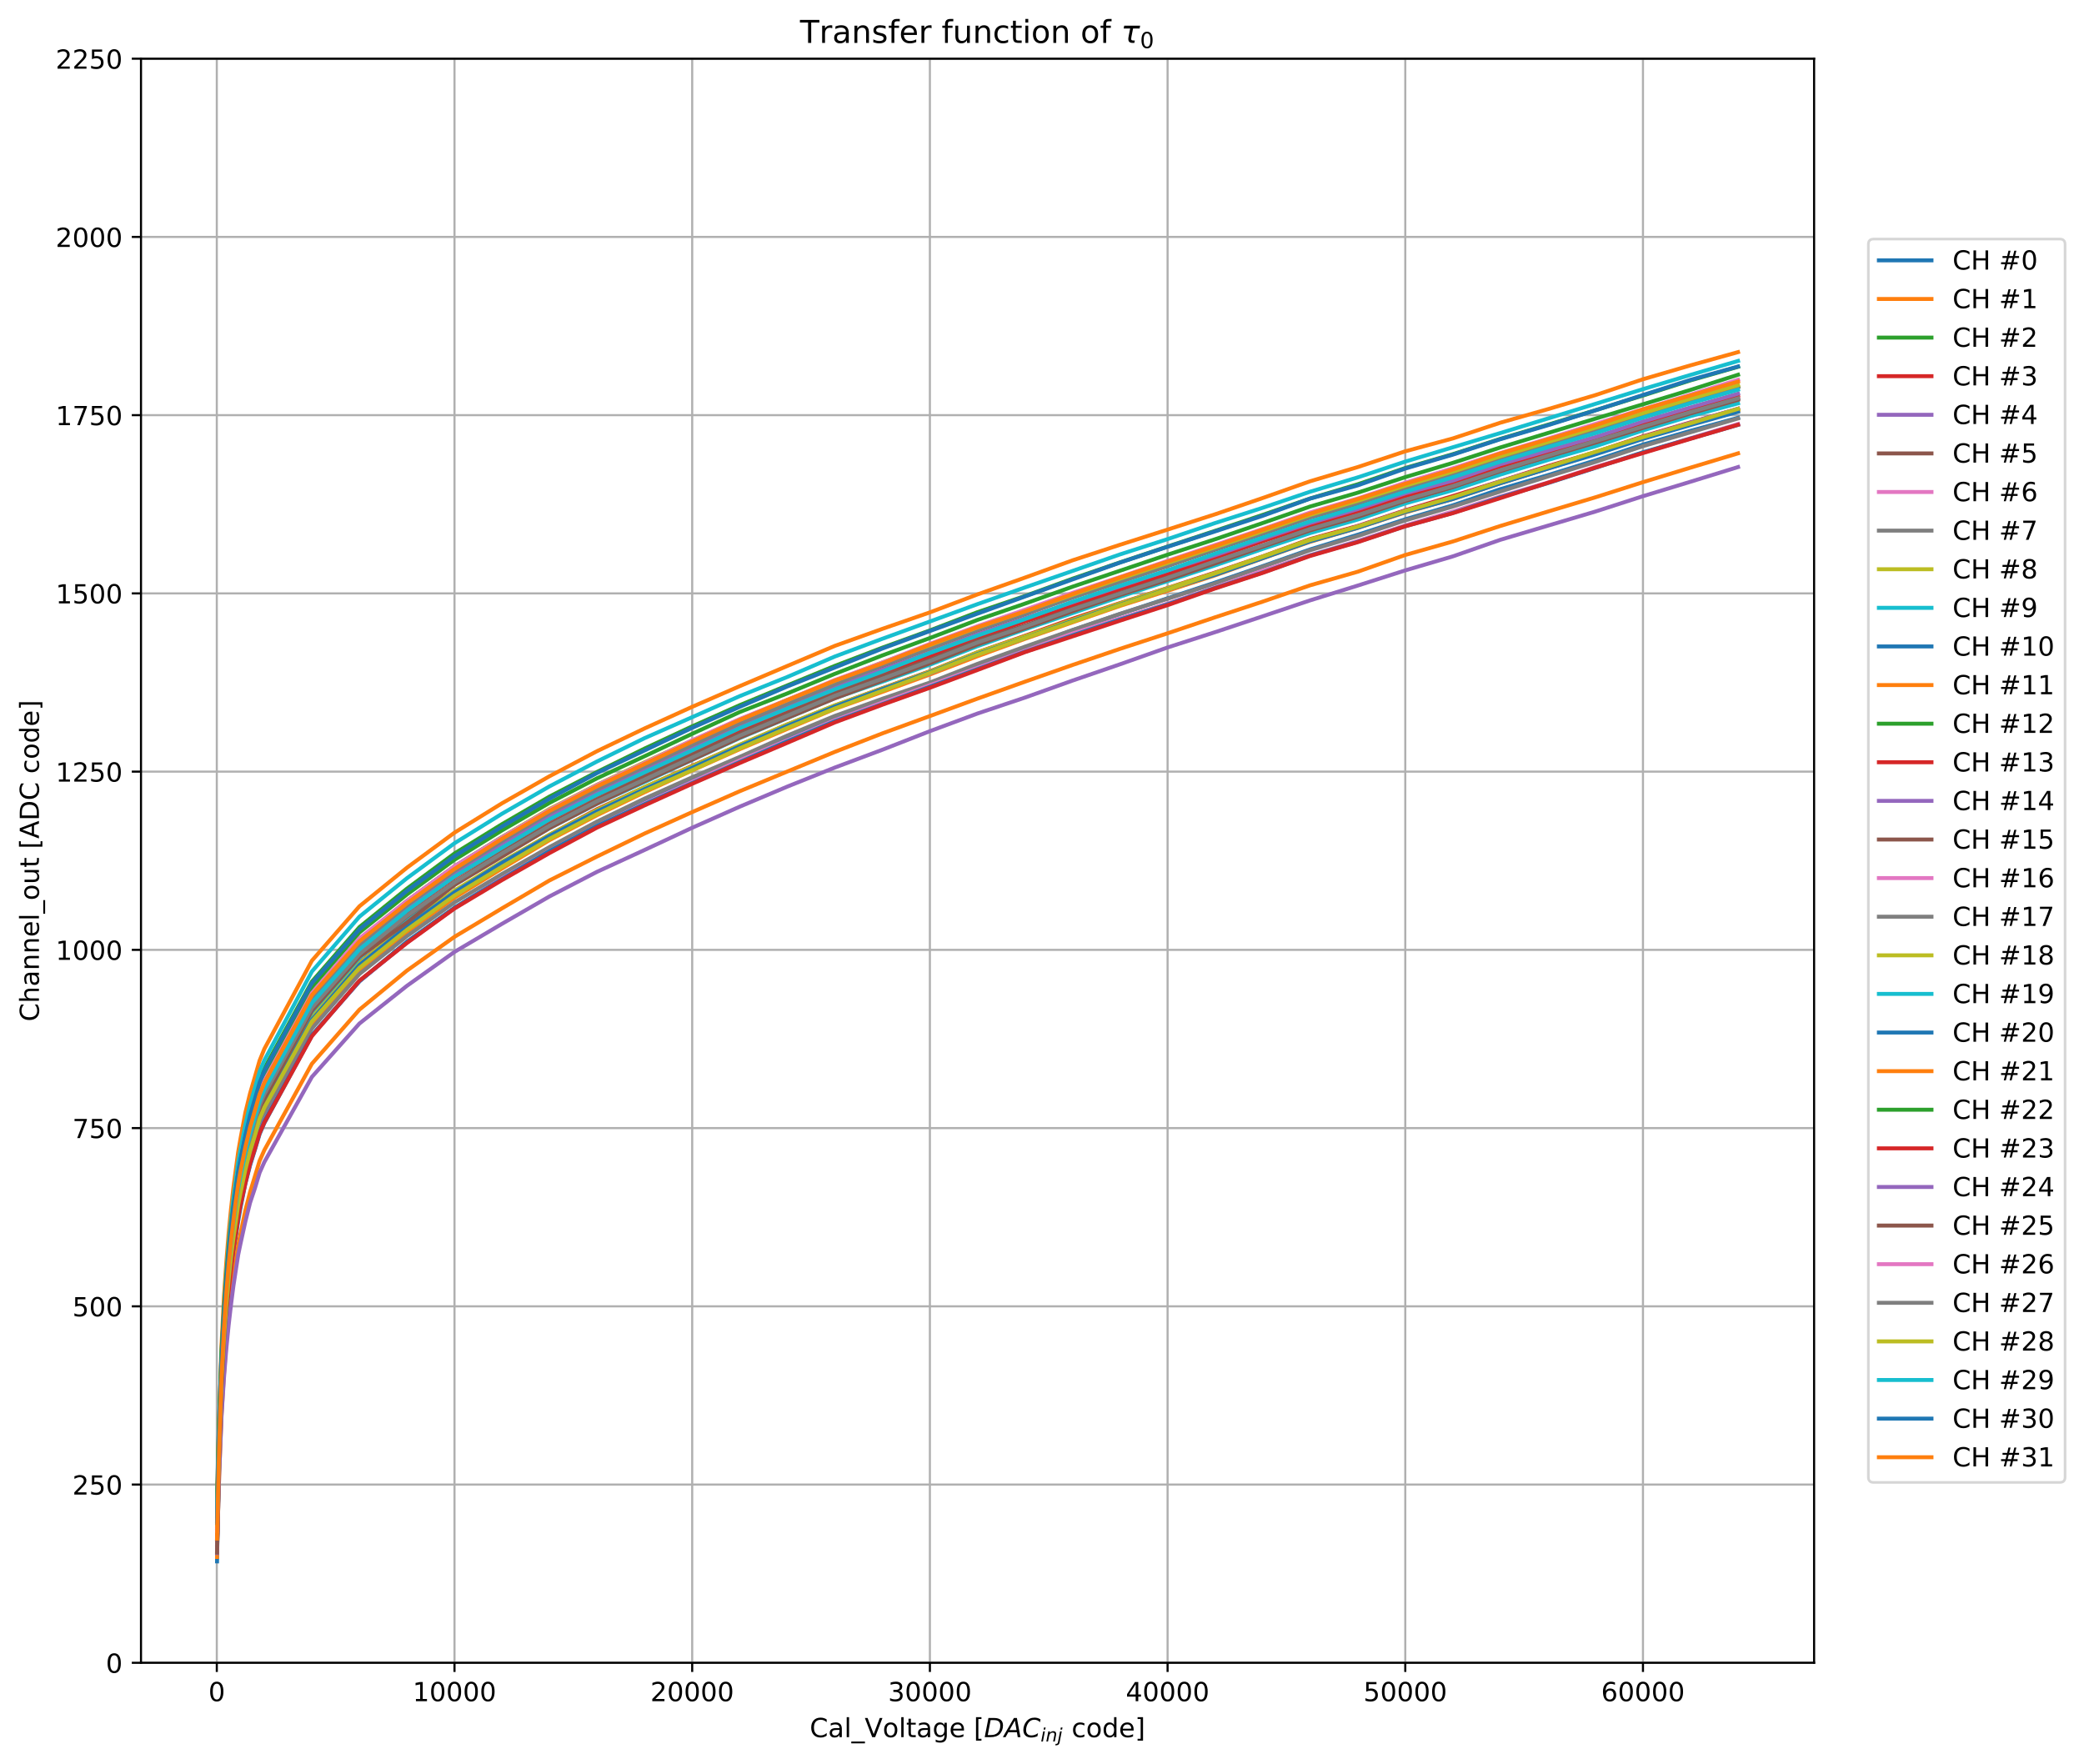 <?xml version="1.0" encoding="utf-8" standalone="no"?>
<!DOCTYPE svg PUBLIC "-//W3C//DTD SVG 1.1//EN"
  "http://www.w3.org/Graphics/SVG/1.1/DTD/svg11.dtd">
<!-- Created with matplotlib (https://matplotlib.org/) -->
<svg height="670.736pt" version="1.1" viewBox="0 0 792.344 670.736" width="792.344pt" xmlns="http://www.w3.org/2000/svg" xmlns:xlink="http://www.w3.org/1999/xlink">
 <defs>
  <style type="text/css">*{stroke-linecap:butt;stroke-linejoin:round;}</style>
 </defs>
 <g id="figure_1">
  <g id="patch_1">
   <path d="M 0 670.736 
L 792.344 670.736 
L 792.344 0 
L 0 0 
z
" style="fill:#ffffff;"/>
  </g>
  <g id="axes_1">
   <g id="patch_2">
    <path d="M 53.606 632.158 
L 689.726 632.158 
L 689.726 22.318 
L 53.606 22.318 
z
" style="fill:#ffffff;"/>
   </g>
   <g id="matplotlib.axis_1">
    <g id="xtick_1">
     <g id="line2d_1">
      <path clip-path="url(#p3a967cee7a)" d="M 82.43 632.158 
L 82.43 22.318 
" style="fill:none;stroke:#b0b0b0;stroke-linecap:square;stroke-width:0.8;"/>
     </g>
     <g id="line2d_2">
      <defs>
       <path d="M 0 0 
L 0 3.5 
" id="m409ae7f203" style="stroke:#000000;stroke-width:0.8;"/>
      </defs>
      <g>
       <use style="stroke:#000000;stroke-width:0.8;" x="82.43" xlink:href="#m409ae7f203" y="632.158"/>
      </g>
     </g>
     <g id="text_1">
      <!-- 0 -->
      <g transform="translate(79.249 646.757)scale(0.1 -0.1)">
       <defs>
        <path d="M 31.781 66.406 
Q 24.172 66.406 20.328 58.906 
Q 16.5 51.422 16.5 36.375 
Q 16.5 21.391 20.328 13.891 
Q 24.172 6.391 31.781 6.391 
Q 39.453 6.391 43.281 13.891 
Q 47.125 21.391 47.125 36.375 
Q 47.125 51.422 43.281 58.906 
Q 39.453 66.406 31.781 66.406 
z
M 31.781 74.219 
Q 44.047 74.219 50.516 64.516 
Q 56.984 54.828 56.984 36.375 
Q 56.984 17.969 50.516 8.266 
Q 44.047 -1.422 31.781 -1.422 
Q 19.531 -1.422 13.062 8.266 
Q 6.594 17.969 6.594 36.375 
Q 6.594 54.828 13.062 64.516 
Q 19.531 74.219 31.781 74.219 
z
" id="DejaVuSans-48"/>
       </defs>
       <use xlink:href="#DejaVuSans-48"/>
      </g>
     </g>
    </g>
    <g id="xtick_2">
     <g id="line2d_3">
      <path clip-path="url(#p3a967cee7a)" d="M 172.802 632.158 
L 172.802 22.318 
" style="fill:none;stroke:#b0b0b0;stroke-linecap:square;stroke-width:0.8;"/>
     </g>
     <g id="line2d_4">
      <g>
       <use style="stroke:#000000;stroke-width:0.8;" x="172.802" xlink:href="#m409ae7f203" y="632.158"/>
      </g>
     </g>
     <g id="text_2">
      <!-- 10000 -->
      <g transform="translate(156.896 646.757)scale(0.1 -0.1)">
       <defs>
        <path d="M 12.406 8.297 
L 28.516 8.297 
L 28.516 63.922 
L 10.984 60.406 
L 10.984 69.391 
L 28.422 72.906 
L 38.281 72.906 
L 38.281 8.297 
L 54.391 8.297 
L 54.391 0 
L 12.406 0 
z
" id="DejaVuSans-49"/>
       </defs>
       <use xlink:href="#DejaVuSans-49"/>
       <use x="63.623" xlink:href="#DejaVuSans-48"/>
       <use x="127.246" xlink:href="#DejaVuSans-48"/>
       <use x="190.869" xlink:href="#DejaVuSans-48"/>
       <use x="254.492" xlink:href="#DejaVuSans-48"/>
      </g>
     </g>
    </g>
    <g id="xtick_3">
     <g id="line2d_5">
      <path clip-path="url(#p3a967cee7a)" d="M 263.175 632.158 
L 263.175 22.318 
" style="fill:none;stroke:#b0b0b0;stroke-linecap:square;stroke-width:0.8;"/>
     </g>
     <g id="line2d_6">
      <g>
       <use style="stroke:#000000;stroke-width:0.8;" x="263.175" xlink:href="#m409ae7f203" y="632.158"/>
      </g>
     </g>
     <g id="text_3">
      <!-- 20000 -->
      <g transform="translate(247.268 646.757)scale(0.1 -0.1)">
       <defs>
        <path d="M 19.188 8.297 
L 53.609 8.297 
L 53.609 0 
L 7.328 0 
L 7.328 8.297 
Q 12.938 14.109 22.625 23.891 
Q 32.328 33.688 34.812 36.531 
Q 39.547 41.844 41.422 45.531 
Q 43.312 49.219 43.312 52.781 
Q 43.312 58.594 39.234 62.25 
Q 35.156 65.922 28.609 65.922 
Q 23.969 65.922 18.812 64.312 
Q 13.672 62.703 7.812 59.422 
L 7.812 69.391 
Q 13.766 71.781 18.938 73 
Q 24.125 74.219 28.422 74.219 
Q 39.75 74.219 46.484 68.547 
Q 53.219 62.891 53.219 53.422 
Q 53.219 48.922 51.531 44.891 
Q 49.859 40.875 45.406 35.406 
Q 44.188 33.984 37.641 27.219 
Q 31.109 20.453 19.188 8.297 
z
" id="DejaVuSans-50"/>
       </defs>
       <use xlink:href="#DejaVuSans-50"/>
       <use x="63.623" xlink:href="#DejaVuSans-48"/>
       <use x="127.246" xlink:href="#DejaVuSans-48"/>
       <use x="190.869" xlink:href="#DejaVuSans-48"/>
       <use x="254.492" xlink:href="#DejaVuSans-48"/>
      </g>
     </g>
    </g>
    <g id="xtick_4">
     <g id="line2d_7">
      <path clip-path="url(#p3a967cee7a)" d="M 353.547 632.158 
L 353.547 22.318 
" style="fill:none;stroke:#b0b0b0;stroke-linecap:square;stroke-width:0.8;"/>
     </g>
     <g id="line2d_8">
      <g>
       <use style="stroke:#000000;stroke-width:0.8;" x="353.547" xlink:href="#m409ae7f203" y="632.158"/>
      </g>
     </g>
     <g id="text_4">
      <!-- 30000 -->
      <g transform="translate(337.64 646.757)scale(0.1 -0.1)">
       <defs>
        <path d="M 40.578 39.312 
Q 47.656 37.797 51.625 33 
Q 55.609 28.219 55.609 21.188 
Q 55.609 10.406 48.188 4.484 
Q 40.766 -1.422 27.094 -1.422 
Q 22.516 -1.422 17.656 -0.516 
Q 12.797 0.391 7.625 2.203 
L 7.625 11.719 
Q 11.719 9.328 16.594 8.109 
Q 21.484 6.891 26.812 6.891 
Q 36.078 6.891 40.938 10.547 
Q 45.797 14.203 45.797 21.188 
Q 45.797 27.641 41.281 31.266 
Q 36.766 34.906 28.719 34.906 
L 20.219 34.906 
L 20.219 43.016 
L 29.109 43.016 
Q 36.375 43.016 40.234 45.922 
Q 44.094 48.828 44.094 54.297 
Q 44.094 59.906 40.109 62.906 
Q 36.141 65.922 28.719 65.922 
Q 24.656 65.922 20.016 65.031 
Q 15.375 64.156 9.812 62.312 
L 9.812 71.094 
Q 15.438 72.656 20.344 73.438 
Q 25.25 74.219 29.594 74.219 
Q 40.828 74.219 47.359 69.109 
Q 53.906 64.016 53.906 55.328 
Q 53.906 49.266 50.438 45.094 
Q 46.969 40.922 40.578 39.312 
z
" id="DejaVuSans-51"/>
       </defs>
       <use xlink:href="#DejaVuSans-51"/>
       <use x="63.623" xlink:href="#DejaVuSans-48"/>
       <use x="127.246" xlink:href="#DejaVuSans-48"/>
       <use x="190.869" xlink:href="#DejaVuSans-48"/>
       <use x="254.492" xlink:href="#DejaVuSans-48"/>
      </g>
     </g>
    </g>
    <g id="xtick_5">
     <g id="line2d_9">
      <path clip-path="url(#p3a967cee7a)" d="M 443.919 632.158 
L 443.919 22.318 
" style="fill:none;stroke:#b0b0b0;stroke-linecap:square;stroke-width:0.8;"/>
     </g>
     <g id="line2d_10">
      <g>
       <use style="stroke:#000000;stroke-width:0.8;" x="443.919" xlink:href="#m409ae7f203" y="632.158"/>
      </g>
     </g>
     <g id="text_5">
      <!-- 40000 -->
      <g transform="translate(428.012 646.757)scale(0.1 -0.1)">
       <defs>
        <path d="M 37.797 64.312 
L 12.891 25.391 
L 37.797 25.391 
z
M 35.203 72.906 
L 47.609 72.906 
L 47.609 25.391 
L 58.016 25.391 
L 58.016 17.188 
L 47.609 17.188 
L 47.609 0 
L 37.797 0 
L 37.797 17.188 
L 4.891 17.188 
L 4.891 26.703 
z
" id="DejaVuSans-52"/>
       </defs>
       <use xlink:href="#DejaVuSans-52"/>
       <use x="63.623" xlink:href="#DejaVuSans-48"/>
       <use x="127.246" xlink:href="#DejaVuSans-48"/>
       <use x="190.869" xlink:href="#DejaVuSans-48"/>
       <use x="254.492" xlink:href="#DejaVuSans-48"/>
      </g>
     </g>
    </g>
    <g id="xtick_6">
     <g id="line2d_11">
      <path clip-path="url(#p3a967cee7a)" d="M 534.291 632.158 
L 534.291 22.318 
" style="fill:none;stroke:#b0b0b0;stroke-linecap:square;stroke-width:0.8;"/>
     </g>
     <g id="line2d_12">
      <g>
       <use style="stroke:#000000;stroke-width:0.8;" x="534.291" xlink:href="#m409ae7f203" y="632.158"/>
      </g>
     </g>
     <g id="text_6">
      <!-- 50000 -->
      <g transform="translate(518.385 646.757)scale(0.1 -0.1)">
       <defs>
        <path d="M 10.797 72.906 
L 49.516 72.906 
L 49.516 64.594 
L 19.828 64.594 
L 19.828 46.734 
Q 21.969 47.469 24.109 47.828 
Q 26.266 48.188 28.422 48.188 
Q 40.625 48.188 47.75 41.5 
Q 54.891 34.812 54.891 23.391 
Q 54.891 11.625 47.562 5.094 
Q 40.234 -1.422 26.906 -1.422 
Q 22.312 -1.422 17.547 -0.641 
Q 12.797 0.141 7.719 1.703 
L 7.719 11.625 
Q 12.109 9.234 16.797 8.062 
Q 21.484 6.891 26.703 6.891 
Q 35.156 6.891 40.078 11.328 
Q 45.016 15.766 45.016 23.391 
Q 45.016 31 40.078 35.438 
Q 35.156 39.891 26.703 39.891 
Q 22.75 39.891 18.812 39.016 
Q 14.891 38.141 10.797 36.281 
z
" id="DejaVuSans-53"/>
       </defs>
       <use xlink:href="#DejaVuSans-53"/>
       <use x="63.623" xlink:href="#DejaVuSans-48"/>
       <use x="127.246" xlink:href="#DejaVuSans-48"/>
       <use x="190.869" xlink:href="#DejaVuSans-48"/>
       <use x="254.492" xlink:href="#DejaVuSans-48"/>
      </g>
     </g>
    </g>
    <g id="xtick_7">
     <g id="line2d_13">
      <path clip-path="url(#p3a967cee7a)" d="M 624.663 632.158 
L 624.663 22.318 
" style="fill:none;stroke:#b0b0b0;stroke-linecap:square;stroke-width:0.8;"/>
     </g>
     <g id="line2d_14">
      <g>
       <use style="stroke:#000000;stroke-width:0.8;" x="624.663" xlink:href="#m409ae7f203" y="632.158"/>
      </g>
     </g>
     <g id="text_7">
      <!-- 60000 -->
      <g transform="translate(608.757 646.757)scale(0.1 -0.1)">
       <defs>
        <path d="M 33.016 40.375 
Q 26.375 40.375 22.484 35.828 
Q 18.609 31.297 18.609 23.391 
Q 18.609 15.531 22.484 10.953 
Q 26.375 6.391 33.016 6.391 
Q 39.656 6.391 43.531 10.953 
Q 47.406 15.531 47.406 23.391 
Q 47.406 31.297 43.531 35.828 
Q 39.656 40.375 33.016 40.375 
z
M 52.594 71.297 
L 52.594 62.312 
Q 48.875 64.062 45.094 64.984 
Q 41.312 65.922 37.594 65.922 
Q 27.828 65.922 22.672 59.328 
Q 17.531 52.734 16.797 39.406 
Q 19.672 43.656 24.016 45.922 
Q 28.375 48.188 33.594 48.188 
Q 44.578 48.188 50.953 41.516 
Q 57.328 34.859 57.328 23.391 
Q 57.328 12.156 50.688 5.359 
Q 44.047 -1.422 33.016 -1.422 
Q 20.359 -1.422 13.672 8.266 
Q 6.984 17.969 6.984 36.375 
Q 6.984 53.656 15.188 63.938 
Q 23.391 74.219 37.203 74.219 
Q 40.922 74.219 44.703 73.484 
Q 48.484 72.75 52.594 71.297 
z
" id="DejaVuSans-54"/>
       </defs>
       <use xlink:href="#DejaVuSans-54"/>
       <use x="63.623" xlink:href="#DejaVuSans-48"/>
       <use x="127.246" xlink:href="#DejaVuSans-48"/>
       <use x="190.869" xlink:href="#DejaVuSans-48"/>
       <use x="254.492" xlink:href="#DejaVuSans-48"/>
      </g>
     </g>
    </g>
    <g id="text_8">
     <!-- Cal_Voltage [$DAC_{inj}$ code] -->
     <g transform="translate(307.866 660.436)scale(0.1 -0.1)">
      <defs>
       <path d="M 64.406 67.281 
L 64.406 56.891 
Q 59.422 61.531 53.781 63.812 
Q 48.141 66.109 41.797 66.109 
Q 29.297 66.109 22.656 58.469 
Q 16.016 50.828 16.016 36.375 
Q 16.016 21.969 22.656 14.328 
Q 29.297 6.688 41.797 6.688 
Q 48.141 6.688 53.781 8.984 
Q 59.422 11.281 64.406 15.922 
L 64.406 5.609 
Q 59.234 2.094 53.438 0.328 
Q 47.656 -1.422 41.219 -1.422 
Q 24.656 -1.422 15.125 8.703 
Q 5.609 18.844 5.609 36.375 
Q 5.609 53.953 15.125 64.078 
Q 24.656 74.219 41.219 74.219 
Q 47.75 74.219 53.531 72.484 
Q 59.328 70.75 64.406 67.281 
z
" id="DejaVuSans-67"/>
       <path d="M 34.281 27.484 
Q 23.391 27.484 19.188 25 
Q 14.984 22.516 14.984 16.5 
Q 14.984 11.719 18.141 8.906 
Q 21.297 6.109 26.703 6.109 
Q 34.188 6.109 38.703 11.406 
Q 43.219 16.703 43.219 25.484 
L 43.219 27.484 
z
M 52.203 31.203 
L 52.203 0 
L 43.219 0 
L 43.219 8.297 
Q 40.141 3.328 35.547 0.953 
Q 30.953 -1.422 24.312 -1.422 
Q 15.922 -1.422 10.953 3.297 
Q 6 8.016 6 15.922 
Q 6 25.141 12.172 29.828 
Q 18.359 34.516 30.609 34.516 
L 43.219 34.516 
L 43.219 35.406 
Q 43.219 41.609 39.141 45 
Q 35.062 48.391 27.688 48.391 
Q 23 48.391 18.547 47.266 
Q 14.109 46.141 10.016 43.891 
L 10.016 52.203 
Q 14.938 54.109 19.578 55.047 
Q 24.219 56 28.609 56 
Q 40.484 56 46.344 49.844 
Q 52.203 43.703 52.203 31.203 
z
" id="DejaVuSans-97"/>
       <path d="M 9.422 75.984 
L 18.406 75.984 
L 18.406 0 
L 9.422 0 
z
" id="DejaVuSans-108"/>
       <path d="M 50.984 -16.609 
L 50.984 -23.578 
L -0.984 -23.578 
L -0.984 -16.609 
z
" id="DejaVuSans-95"/>
       <path d="M 28.609 0 
L 0.781 72.906 
L 11.078 72.906 
L 34.188 11.531 
L 57.328 72.906 
L 67.578 72.906 
L 39.797 0 
z
" id="DejaVuSans-86"/>
       <path d="M 30.609 48.391 
Q 23.391 48.391 19.188 42.75 
Q 14.984 37.109 14.984 27.297 
Q 14.984 17.484 19.156 11.844 
Q 23.344 6.203 30.609 6.203 
Q 37.797 6.203 41.984 11.859 
Q 46.188 17.531 46.188 27.297 
Q 46.188 37.016 41.984 42.703 
Q 37.797 48.391 30.609 48.391 
z
M 30.609 56 
Q 42.328 56 49.016 48.375 
Q 55.719 40.766 55.719 27.297 
Q 55.719 13.875 49.016 6.219 
Q 42.328 -1.422 30.609 -1.422 
Q 18.844 -1.422 12.172 6.219 
Q 5.516 13.875 5.516 27.297 
Q 5.516 40.766 12.172 48.375 
Q 18.844 56 30.609 56 
z
" id="DejaVuSans-111"/>
       <path d="M 18.312 70.219 
L 18.312 54.688 
L 36.812 54.688 
L 36.812 47.703 
L 18.312 47.703 
L 18.312 18.016 
Q 18.312 11.328 20.141 9.422 
Q 21.969 7.516 27.594 7.516 
L 36.812 7.516 
L 36.812 0 
L 27.594 0 
Q 17.188 0 13.234 3.875 
Q 9.281 7.766 9.281 18.016 
L 9.281 47.703 
L 2.688 47.703 
L 2.688 54.688 
L 9.281 54.688 
L 9.281 70.219 
z
" id="DejaVuSans-116"/>
       <path d="M 45.406 27.984 
Q 45.406 37.75 41.375 43.109 
Q 37.359 48.484 30.078 48.484 
Q 22.859 48.484 18.828 43.109 
Q 14.797 37.75 14.797 27.984 
Q 14.797 18.266 18.828 12.891 
Q 22.859 7.516 30.078 7.516 
Q 37.359 7.516 41.375 12.891 
Q 45.406 18.266 45.406 27.984 
z
M 54.391 6.781 
Q 54.391 -7.172 48.188 -13.984 
Q 42 -20.797 29.203 -20.797 
Q 24.469 -20.797 20.266 -20.094 
Q 16.062 -19.391 12.109 -17.922 
L 12.109 -9.188 
Q 16.062 -11.328 19.922 -12.344 
Q 23.781 -13.375 27.781 -13.375 
Q 36.625 -13.375 41.016 -8.766 
Q 45.406 -4.156 45.406 5.172 
L 45.406 9.625 
Q 42.625 4.781 38.281 2.391 
Q 33.938 0 27.875 0 
Q 17.828 0 11.672 7.656 
Q 5.516 15.328 5.516 27.984 
Q 5.516 40.672 11.672 48.328 
Q 17.828 56 27.875 56 
Q 33.938 56 38.281 53.609 
Q 42.625 51.219 45.406 46.391 
L 45.406 54.688 
L 54.391 54.688 
z
" id="DejaVuSans-103"/>
       <path d="M 56.203 29.594 
L 56.203 25.203 
L 14.891 25.203 
Q 15.484 15.922 20.484 11.062 
Q 25.484 6.203 34.422 6.203 
Q 39.594 6.203 44.453 7.469 
Q 49.312 8.734 54.109 11.281 
L 54.109 2.781 
Q 49.266 0.734 44.188 -0.344 
Q 39.109 -1.422 33.891 -1.422 
Q 20.797 -1.422 13.156 6.188 
Q 5.516 13.812 5.516 26.812 
Q 5.516 40.234 12.766 48.109 
Q 20.016 56 32.328 56 
Q 43.359 56 49.781 48.891 
Q 56.203 41.797 56.203 29.594 
z
M 47.219 32.234 
Q 47.125 39.594 43.094 43.984 
Q 39.062 48.391 32.422 48.391 
Q 24.906 48.391 20.391 44.141 
Q 15.875 39.891 15.188 32.172 
z
" id="DejaVuSans-101"/>
       <path id="DejaVuSans-32"/>
       <path d="M 8.594 75.984 
L 29.297 75.984 
L 29.297 69 
L 17.578 69 
L 17.578 -6.203 
L 29.297 -6.203 
L 29.297 -13.188 
L 8.594 -13.188 
z
" id="DejaVuSans-91"/>
       <path d="M 16.891 72.906 
L 38.094 72.906 
Q 54.984 72.906 63.594 65.75 
Q 72.219 58.594 72.219 44.484 
Q 72.219 35.156 68.938 26.531 
Q 65.672 17.922 59.906 12.016 
Q 54.109 5.953 45.172 2.969 
Q 36.234 0 24.031 0 
L 2.688 0 
z
M 25.203 64.797 
L 14.203 8.109 
L 27.094 8.109 
Q 43.656 8.109 52.734 17.625 
Q 61.812 27.156 61.812 44.484 
Q 61.812 54.984 55.953 59.891 
Q 50.094 64.797 37.594 64.797 
z
" id="DejaVuSans-Oblique-68"/>
       <path d="M 36.812 72.906 
L 48 72.906 
L 61.531 0 
L 51.219 0 
L 48.188 18.703 
L 15.375 18.703 
L 5.078 0 
L -5.328 0 
z
M 40.375 63.188 
L 19.922 26.906 
L 46.688 26.906 
z
" id="DejaVuSans-Oblique-65"/>
       <path d="M 69.484 67.281 
L 67.484 56.891 
Q 62.797 61.625 57.547 63.922 
Q 52.297 66.219 46.188 66.219 
Q 37.844 66.219 31.516 62.203 
Q 25.203 58.203 20.609 50 
Q 17.672 44.734 16.125 38.844 
Q 14.594 32.953 14.594 27 
Q 14.594 17.047 19.75 11.812 
Q 24.906 6.594 34.719 6.594 
Q 41.5 6.594 47.75 8.766 
Q 54 10.938 59.906 15.281 
L 57.625 3.609 
Q 51.812 1.125 45.875 -0.141 
Q 39.938 -1.422 33.984 -1.422 
Q 19.969 -1.422 12.078 6.188 
Q 4.203 13.812 4.203 27.391 
Q 4.203 36.078 7.203 44.469 
Q 10.203 52.875 15.828 59.812 
Q 21.781 67.188 29.422 70.703 
Q 37.062 74.219 47.219 74.219 
Q 53.469 74.219 59.062 72.484 
Q 64.656 70.75 69.484 67.281 
z
" id="DejaVuSans-Oblique-67"/>
       <path d="M 18.312 75.984 
L 27.297 75.984 
L 25.094 64.594 
L 16.109 64.594 
z
M 14.203 54.688 
L 23.188 54.688 
L 12.5 0 
L 3.516 0 
z
" id="DejaVuSans-Oblique-105"/>
       <path d="M 55.719 33.016 
L 49.312 0 
L 40.281 0 
L 46.688 32.672 
Q 47.125 34.969 47.359 36.719 
Q 47.609 38.484 47.609 39.5 
Q 47.609 43.609 45.016 45.891 
Q 42.438 48.188 37.797 48.188 
Q 30.562 48.188 25.344 43.375 
Q 20.125 38.578 18.5 30.328 
L 12.5 0 
L 3.516 0 
L 14.109 54.688 
L 23.094 54.688 
L 21.297 46.094 
Q 25.047 50.828 30.312 53.406 
Q 35.594 56 41.406 56 
Q 48.641 56 52.609 52.094 
Q 56.594 48.188 56.594 41.109 
Q 56.594 39.359 56.375 37.359 
Q 56.156 35.359 55.719 33.016 
z
" id="DejaVuSans-Oblique-110"/>
       <path d="M 14.5 54.688 
L 23.484 54.688 
L 12.703 -0.984 
L 12.641 -1.219 
Q 10.844 -10.547 8.5 -14.016 
Q 6.297 -17.281 2.062 -19.031 
Q -2.156 -20.797 -7.906 -20.797 
L -11.281 -20.797 
L -9.812 -13.188 
L -7.516 -13.188 
Q -2.25 -13.188 -0.016 -10.984 
Q 2.203 -8.797 3.719 -0.984 
z
M 18.703 75.984 
L 27.688 75.984 
L 25.484 64.594 
L 16.5 64.594 
z
" id="DejaVuSans-Oblique-106"/>
       <path d="M 48.781 52.594 
L 48.781 44.188 
Q 44.969 46.297 41.141 47.344 
Q 37.312 48.391 33.406 48.391 
Q 24.656 48.391 19.812 42.844 
Q 14.984 37.312 14.984 27.297 
Q 14.984 17.281 19.812 11.734 
Q 24.656 6.203 33.406 6.203 
Q 37.312 6.203 41.141 7.25 
Q 44.969 8.297 48.781 10.406 
L 48.781 2.094 
Q 45.016 0.344 40.984 -0.531 
Q 36.969 -1.422 32.422 -1.422 
Q 20.062 -1.422 12.781 6.344 
Q 5.516 14.109 5.516 27.297 
Q 5.516 40.672 12.859 48.328 
Q 20.219 56 33.016 56 
Q 37.156 56 41.109 55.141 
Q 45.062 54.297 48.781 52.594 
z
" id="DejaVuSans-99"/>
       <path d="M 45.406 46.391 
L 45.406 75.984 
L 54.391 75.984 
L 54.391 0 
L 45.406 0 
L 45.406 8.203 
Q 42.578 3.328 38.25 0.953 
Q 33.938 -1.422 27.875 -1.422 
Q 17.969 -1.422 11.734 6.484 
Q 5.516 14.406 5.516 27.297 
Q 5.516 40.188 11.734 48.094 
Q 17.969 56 27.875 56 
Q 33.938 56 38.25 53.625 
Q 42.578 51.266 45.406 46.391 
z
M 14.797 27.297 
Q 14.797 17.391 18.875 11.75 
Q 22.953 6.109 30.078 6.109 
Q 37.203 6.109 41.297 11.75 
Q 45.406 17.391 45.406 27.297 
Q 45.406 37.203 41.297 42.844 
Q 37.203 48.484 30.078 48.484 
Q 22.953 48.484 18.875 42.844 
Q 14.797 37.203 14.797 27.297 
z
" id="DejaVuSans-100"/>
       <path d="M 30.422 75.984 
L 30.422 -13.188 
L 9.719 -13.188 
L 9.719 -6.203 
L 21.391 -6.203 
L 21.391 69 
L 9.719 69 
L 9.719 75.984 
z
" id="DejaVuSans-93"/>
      </defs>
      <use transform="translate(0 0.016)" xlink:href="#DejaVuSans-67"/>
      <use transform="translate(69.824 0.016)" xlink:href="#DejaVuSans-97"/>
      <use transform="translate(131.104 0.016)" xlink:href="#DejaVuSans-108"/>
      <use transform="translate(158.887 0.016)" xlink:href="#DejaVuSans-95"/>
      <use transform="translate(208.887 0.016)" xlink:href="#DejaVuSans-86"/>
      <use transform="translate(277.295 0.016)" xlink:href="#DejaVuSans-111"/>
      <use transform="translate(338.477 0.016)" xlink:href="#DejaVuSans-108"/>
      <use transform="translate(366.26 0.016)" xlink:href="#DejaVuSans-116"/>
      <use transform="translate(405.469 0.016)" xlink:href="#DejaVuSans-97"/>
      <use transform="translate(466.748 0.016)" xlink:href="#DejaVuSans-103"/>
      <use transform="translate(530.225 0.016)" xlink:href="#DejaVuSans-101"/>
      <use transform="translate(591.748 0.016)" xlink:href="#DejaVuSans-32"/>
      <use transform="translate(623.535 0.016)" xlink:href="#DejaVuSans-91"/>
      <use transform="translate(662.549 0.016)" xlink:href="#DejaVuSans-Oblique-68"/>
      <use transform="translate(739.551 0.016)" xlink:href="#DejaVuSans-Oblique-65"/>
      <use transform="translate(807.959 0.016)" xlink:href="#DejaVuSans-Oblique-67"/>
      <use transform="translate(877.783 -16.391)scale(0.7)" xlink:href="#DejaVuSans-Oblique-105"/>
      <use transform="translate(897.231 -16.391)scale(0.7)" xlink:href="#DejaVuSans-Oblique-110"/>
      <use transform="translate(941.597 -16.391)scale(0.7)" xlink:href="#DejaVuSans-Oblique-106"/>
      <use transform="translate(963.779 0.016)" xlink:href="#DejaVuSans-32"/>
      <use transform="translate(995.566 0.016)" xlink:href="#DejaVuSans-99"/>
      <use transform="translate(1050.547 0.016)" xlink:href="#DejaVuSans-111"/>
      <use transform="translate(1111.729 0.016)" xlink:href="#DejaVuSans-100"/>
      <use transform="translate(1175.205 0.016)" xlink:href="#DejaVuSans-101"/>
      <use transform="translate(1236.729 0.016)" xlink:href="#DejaVuSans-93"/>
     </g>
    </g>
   </g>
   <g id="matplotlib.axis_2">
    <g id="ytick_1">
     <g id="line2d_15">
      <path clip-path="url(#p3a967cee7a)" d="M 53.606 632.158 
L 689.726 632.158 
" style="fill:none;stroke:#b0b0b0;stroke-linecap:square;stroke-width:0.8;"/>
     </g>
     <g id="line2d_16">
      <defs>
       <path d="M 0 0 
L -3.5 0 
" id="m06bb7bb821" style="stroke:#000000;stroke-width:0.8;"/>
      </defs>
      <g>
       <use style="stroke:#000000;stroke-width:0.8;" x="53.606" xlink:href="#m06bb7bb821" y="632.158"/>
      </g>
     </g>
     <g id="text_9">
      <!-- 0 -->
      <g transform="translate(40.244 635.957)scale(0.1 -0.1)">
       <use xlink:href="#DejaVuSans-48"/>
      </g>
     </g>
    </g>
    <g id="ytick_2">
     <g id="line2d_17">
      <path clip-path="url(#p3a967cee7a)" d="M 53.606 564.398 
L 689.726 564.398 
" style="fill:none;stroke:#b0b0b0;stroke-linecap:square;stroke-width:0.8;"/>
     </g>
     <g id="line2d_18">
      <g>
       <use style="stroke:#000000;stroke-width:0.8;" x="53.606" xlink:href="#m06bb7bb821" y="564.398"/>
      </g>
     </g>
     <g id="text_10">
      <!-- 250 -->
      <g transform="translate(27.519 568.197)scale(0.1 -0.1)">
       <use xlink:href="#DejaVuSans-50"/>
       <use x="63.623" xlink:href="#DejaVuSans-53"/>
       <use x="127.246" xlink:href="#DejaVuSans-48"/>
      </g>
     </g>
    </g>
    <g id="ytick_3">
     <g id="line2d_19">
      <path clip-path="url(#p3a967cee7a)" d="M 53.606 496.638 
L 689.726 496.638 
" style="fill:none;stroke:#b0b0b0;stroke-linecap:square;stroke-width:0.8;"/>
     </g>
     <g id="line2d_20">
      <g>
       <use style="stroke:#000000;stroke-width:0.8;" x="53.606" xlink:href="#m06bb7bb821" y="496.638"/>
      </g>
     </g>
     <g id="text_11">
      <!-- 500 -->
      <g transform="translate(27.519 500.437)scale(0.1 -0.1)">
       <use xlink:href="#DejaVuSans-53"/>
       <use x="63.623" xlink:href="#DejaVuSans-48"/>
       <use x="127.246" xlink:href="#DejaVuSans-48"/>
      </g>
     </g>
    </g>
    <g id="ytick_4">
     <g id="line2d_21">
      <path clip-path="url(#p3a967cee7a)" d="M 53.606 428.878 
L 689.726 428.878 
" style="fill:none;stroke:#b0b0b0;stroke-linecap:square;stroke-width:0.8;"/>
     </g>
     <g id="line2d_22">
      <g>
       <use style="stroke:#000000;stroke-width:0.8;" x="53.606" xlink:href="#m06bb7bb821" y="428.878"/>
      </g>
     </g>
     <g id="text_12">
      <!-- 750 -->
      <g transform="translate(27.519 432.677)scale(0.1 -0.1)">
       <defs>
        <path d="M 8.203 72.906 
L 55.078 72.906 
L 55.078 68.703 
L 28.609 0 
L 18.312 0 
L 43.219 64.594 
L 8.203 64.594 
z
" id="DejaVuSans-55"/>
       </defs>
       <use xlink:href="#DejaVuSans-55"/>
       <use x="63.623" xlink:href="#DejaVuSans-53"/>
       <use x="127.246" xlink:href="#DejaVuSans-48"/>
      </g>
     </g>
    </g>
    <g id="ytick_5">
     <g id="line2d_23">
      <path clip-path="url(#p3a967cee7a)" d="M 53.606 361.118 
L 689.726 361.118 
" style="fill:none;stroke:#b0b0b0;stroke-linecap:square;stroke-width:0.8;"/>
     </g>
     <g id="line2d_24">
      <g>
       <use style="stroke:#000000;stroke-width:0.8;" x="53.606" xlink:href="#m06bb7bb821" y="361.118"/>
      </g>
     </g>
     <g id="text_13">
      <!-- 1000 -->
      <g transform="translate(21.156 364.917)scale(0.1 -0.1)">
       <use xlink:href="#DejaVuSans-49"/>
       <use x="63.623" xlink:href="#DejaVuSans-48"/>
       <use x="127.246" xlink:href="#DejaVuSans-48"/>
       <use x="190.869" xlink:href="#DejaVuSans-48"/>
      </g>
     </g>
    </g>
    <g id="ytick_6">
     <g id="line2d_25">
      <path clip-path="url(#p3a967cee7a)" d="M 53.606 293.358 
L 689.726 293.358 
" style="fill:none;stroke:#b0b0b0;stroke-linecap:square;stroke-width:0.8;"/>
     </g>
     <g id="line2d_26">
      <g>
       <use style="stroke:#000000;stroke-width:0.8;" x="53.606" xlink:href="#m06bb7bb821" y="293.358"/>
      </g>
     </g>
     <g id="text_14">
      <!-- 1250 -->
      <g transform="translate(21.156 297.157)scale(0.1 -0.1)">
       <use xlink:href="#DejaVuSans-49"/>
       <use x="63.623" xlink:href="#DejaVuSans-50"/>
       <use x="127.246" xlink:href="#DejaVuSans-53"/>
       <use x="190.869" xlink:href="#DejaVuSans-48"/>
      </g>
     </g>
    </g>
    <g id="ytick_7">
     <g id="line2d_27">
      <path clip-path="url(#p3a967cee7a)" d="M 53.606 225.598 
L 689.726 225.598 
" style="fill:none;stroke:#b0b0b0;stroke-linecap:square;stroke-width:0.8;"/>
     </g>
     <g id="line2d_28">
      <g>
       <use style="stroke:#000000;stroke-width:0.8;" x="53.606" xlink:href="#m06bb7bb821" y="225.598"/>
      </g>
     </g>
     <g id="text_15">
      <!-- 1500 -->
      <g transform="translate(21.156 229.397)scale(0.1 -0.1)">
       <use xlink:href="#DejaVuSans-49"/>
       <use x="63.623" xlink:href="#DejaVuSans-53"/>
       <use x="127.246" xlink:href="#DejaVuSans-48"/>
       <use x="190.869" xlink:href="#DejaVuSans-48"/>
      </g>
     </g>
    </g>
    <g id="ytick_8">
     <g id="line2d_29">
      <path clip-path="url(#p3a967cee7a)" d="M 53.606 157.838 
L 689.726 157.838 
" style="fill:none;stroke:#b0b0b0;stroke-linecap:square;stroke-width:0.8;"/>
     </g>
     <g id="line2d_30">
      <g>
       <use style="stroke:#000000;stroke-width:0.8;" x="53.606" xlink:href="#m06bb7bb821" y="157.838"/>
      </g>
     </g>
     <g id="text_16">
      <!-- 1750 -->
      <g transform="translate(21.156 161.637)scale(0.1 -0.1)">
       <use xlink:href="#DejaVuSans-49"/>
       <use x="63.623" xlink:href="#DejaVuSans-55"/>
       <use x="127.246" xlink:href="#DejaVuSans-53"/>
       <use x="190.869" xlink:href="#DejaVuSans-48"/>
      </g>
     </g>
    </g>
    <g id="ytick_9">
     <g id="line2d_31">
      <path clip-path="url(#p3a967cee7a)" d="M 53.606 90.078 
L 689.726 90.078 
" style="fill:none;stroke:#b0b0b0;stroke-linecap:square;stroke-width:0.8;"/>
     </g>
     <g id="line2d_32">
      <g>
       <use style="stroke:#000000;stroke-width:0.8;" x="53.606" xlink:href="#m06bb7bb821" y="90.078"/>
      </g>
     </g>
     <g id="text_17">
      <!-- 2000 -->
      <g transform="translate(21.156 93.877)scale(0.1 -0.1)">
       <use xlink:href="#DejaVuSans-50"/>
       <use x="63.623" xlink:href="#DejaVuSans-48"/>
       <use x="127.246" xlink:href="#DejaVuSans-48"/>
       <use x="190.869" xlink:href="#DejaVuSans-48"/>
      </g>
     </g>
    </g>
    <g id="ytick_10">
     <g id="line2d_33">
      <path clip-path="url(#p3a967cee7a)" d="M 53.606 22.318 
L 689.726 22.318 
" style="fill:none;stroke:#b0b0b0;stroke-linecap:square;stroke-width:0.8;"/>
     </g>
     <g id="line2d_34">
      <g>
       <use style="stroke:#000000;stroke-width:0.8;" x="53.606" xlink:href="#m06bb7bb821" y="22.318"/>
      </g>
     </g>
     <g id="text_18">
      <!-- 2250 -->
      <g transform="translate(21.156 26.117)scale(0.1 -0.1)">
       <use xlink:href="#DejaVuSans-50"/>
       <use x="63.623" xlink:href="#DejaVuSans-50"/>
       <use x="127.246" xlink:href="#DejaVuSans-53"/>
       <use x="190.869" xlink:href="#DejaVuSans-48"/>
      </g>
     </g>
    </g>
    <g id="text_19">
     <!-- Channel_out [ADC code] -->
     <g transform="translate(14.798 388.355)rotate(-90)scale(0.1 -0.1)">
      <defs>
       <path d="M 54.891 33.016 
L 54.891 0 
L 45.906 0 
L 45.906 32.719 
Q 45.906 40.484 42.875 44.328 
Q 39.844 48.188 33.797 48.188 
Q 26.516 48.188 22.312 43.547 
Q 18.109 38.922 18.109 30.906 
L 18.109 0 
L 9.078 0 
L 9.078 75.984 
L 18.109 75.984 
L 18.109 46.188 
Q 21.344 51.125 25.703 53.562 
Q 30.078 56 35.797 56 
Q 45.219 56 50.047 50.172 
Q 54.891 44.344 54.891 33.016 
z
" id="DejaVuSans-104"/>
       <path d="M 54.891 33.016 
L 54.891 0 
L 45.906 0 
L 45.906 32.719 
Q 45.906 40.484 42.875 44.328 
Q 39.844 48.188 33.797 48.188 
Q 26.516 48.188 22.312 43.547 
Q 18.109 38.922 18.109 30.906 
L 18.109 0 
L 9.078 0 
L 9.078 54.688 
L 18.109 54.688 
L 18.109 46.188 
Q 21.344 51.125 25.703 53.562 
Q 30.078 56 35.797 56 
Q 45.219 56 50.047 50.172 
Q 54.891 44.344 54.891 33.016 
z
" id="DejaVuSans-110"/>
       <path d="M 8.5 21.578 
L 8.5 54.688 
L 17.484 54.688 
L 17.484 21.922 
Q 17.484 14.156 20.5 10.266 
Q 23.531 6.391 29.594 6.391 
Q 36.859 6.391 41.078 11.031 
Q 45.312 15.672 45.312 23.688 
L 45.312 54.688 
L 54.297 54.688 
L 54.297 0 
L 45.312 0 
L 45.312 8.406 
Q 42.047 3.422 37.719 1 
Q 33.406 -1.422 27.688 -1.422 
Q 18.266 -1.422 13.375 4.438 
Q 8.5 10.297 8.5 21.578 
z
M 31.109 56 
z
" id="DejaVuSans-117"/>
       <path d="M 34.188 63.188 
L 20.797 26.906 
L 47.609 26.906 
z
M 28.609 72.906 
L 39.797 72.906 
L 67.578 0 
L 57.328 0 
L 50.688 18.703 
L 17.828 18.703 
L 11.188 0 
L 0.781 0 
z
" id="DejaVuSans-65"/>
       <path d="M 19.672 64.797 
L 19.672 8.109 
L 31.594 8.109 
Q 46.688 8.109 53.688 14.938 
Q 60.688 21.781 60.688 36.531 
Q 60.688 51.172 53.688 57.984 
Q 46.688 64.797 31.594 64.797 
z
M 9.812 72.906 
L 30.078 72.906 
Q 51.266 72.906 61.172 64.094 
Q 71.094 55.281 71.094 36.531 
Q 71.094 17.672 61.125 8.828 
Q 51.172 0 30.078 0 
L 9.812 0 
z
" id="DejaVuSans-68"/>
      </defs>
      <use xlink:href="#DejaVuSans-67"/>
      <use x="69.824" xlink:href="#DejaVuSans-104"/>
      <use x="133.203" xlink:href="#DejaVuSans-97"/>
      <use x="194.482" xlink:href="#DejaVuSans-110"/>
      <use x="257.861" xlink:href="#DejaVuSans-110"/>
      <use x="321.24" xlink:href="#DejaVuSans-101"/>
      <use x="382.764" xlink:href="#DejaVuSans-108"/>
      <use x="410.547" xlink:href="#DejaVuSans-95"/>
      <use x="460.547" xlink:href="#DejaVuSans-111"/>
      <use x="521.729" xlink:href="#DejaVuSans-117"/>
      <use x="585.107" xlink:href="#DejaVuSans-116"/>
      <use x="624.316" xlink:href="#DejaVuSans-32"/>
      <use x="656.104" xlink:href="#DejaVuSans-91"/>
      <use x="695.117" xlink:href="#DejaVuSans-65"/>
      <use x="763.525" xlink:href="#DejaVuSans-68"/>
      <use x="840.527" xlink:href="#DejaVuSans-67"/>
      <use x="910.352" xlink:href="#DejaVuSans-32"/>
      <use x="942.139" xlink:href="#DejaVuSans-99"/>
      <use x="997.119" xlink:href="#DejaVuSans-111"/>
      <use x="1058.301" xlink:href="#DejaVuSans-100"/>
      <use x="1121.777" xlink:href="#DejaVuSans-101"/>
      <use x="1183.301" xlink:href="#DejaVuSans-93"/>
     </g>
    </g>
   </g>
   <g id="line2d_35">
    <path clip-path="url(#p3a967cee7a)" d="M 82.521 587.111 
L 82.611 582.52 
L 82.702 580.121 
L 82.792 576.169 
L 82.882 572.478 
L 82.973 569.358 
L 83.063 565.58 
L 83.153 562.544 
L 83.244 559.362 
L 83.334 555.974 
L 84.238 530.51 
L 85.142 513.833 
L 86.045 501.498 
L 86.949 491.513 
L 87.853 483.281 
L 88.756 476.345 
L 89.66 470.168 
L 90.564 464.17 
L 91.468 459.034 
L 93.275 450.052 
L 95.083 443.064 
L 96.89 437.221 
L 98.697 431.201 
L 100.505 426.962 
L 118.579 393.659 
L 136.654 373.109 
L 154.728 357.998 
L 172.802 345.192 
L 190.877 333.754 
L 208.951 323.151 
L 227.026 313.57 
L 245.1 305.11 
L 263.175 296.635 
L 281.249 288.428 
L 299.323 280.554 
L 317.398 272.849 
L 335.472 266.325 
L 353.547 259.958 
L 371.621 252.922 
L 389.695 246.292 
L 407.77 239.573 
L 425.844 233.418 
L 443.919 227.457 
L 461.993 221.481 
L 480.068 215.247 
L 498.142 208.872 
L 516.216 203.302 
L 534.291 197.429 
L 552.365 192.122 
L 570.44 185.969 
L 588.514 180.646 
L 606.588 175.036 
L 624.663 169.021 
L 642.737 163.801 
L 660.812 158.836 
" style="fill:none;stroke:#1f77b4;stroke-linecap:square;stroke-width:1.5;"/>
   </g>
   <g id="line2d_36">
    <path clip-path="url(#p3a967cee7a)" d="M 82.521 589.648 
L 82.611 584.011 
L 82.702 581.872 
L 82.792 577.039 
L 82.882 572.819 
L 82.973 569.648 
L 83.063 565.119 
L 83.153 561.967 
L 83.244 558.72 
L 83.334 554.923 
L 84.238 529.317 
L 85.142 513.036 
L 86.045 500.389 
L 86.949 489.626 
L 87.853 480.755 
L 88.756 473.331 
L 89.66 466.78 
L 90.564 460.289 
L 91.468 455.183 
L 93.275 446.032 
L 95.083 439.029 
L 96.89 433.136 
L 98.697 426.713 
L 100.505 422.156 
L 118.579 389.396 
L 136.654 369.1 
L 154.728 354.307 
L 172.802 341.292 
L 190.877 330.182 
L 208.951 319.378 
L 227.026 309.897 
L 245.1 301.161 
L 263.175 292.889 
L 281.249 284.818 
L 299.323 277.123 
L 317.398 269.509 
L 335.472 263.026 
L 353.547 256.434 
L 371.621 249.485 
L 389.695 242.88 
L 407.77 236.597 
L 425.844 230.341 
L 443.919 224.598 
L 461.993 218.722 
L 480.068 212.271 
L 498.142 205.956 
L 516.216 200.692 
L 534.291 194.803 
L 552.365 189.715 
L 570.44 183.731 
L 588.514 178.12 
L 606.588 172.434 
L 624.663 166.623 
L 642.737 161.305 
L 660.812 156.147 
" style="fill:none;stroke:#ff7f0e;stroke-linecap:square;stroke-width:1.5;"/>
   </g>
   <g id="line2d_37">
    <path clip-path="url(#p3a967cee7a)" d="M 82.521 580.904 
L 82.611 574.917 
L 82.702 572.754 
L 82.792 567.889 
L 82.882 563.306 
L 82.973 559.866 
L 83.063 555.383 
L 83.153 552.188 
L 83.244 548.8 
L 83.334 544.832 
L 84.238 517.351 
L 85.142 500.14 
L 86.045 486.604 
L 86.949 475.565 
L 87.853 466.553 
L 88.756 458.611 
L 89.66 451.757 
L 90.564 445.057 
L 91.468 440.11 
L 93.275 430.746 
L 95.083 423.178 
L 96.89 417.101 
L 98.697 410.507 
L 100.505 406.179 
L 118.579 373.182 
L 136.654 352.464 
L 154.728 337.841 
L 172.802 324.474 
L 190.877 313.323 
L 208.951 302.823 
L 227.026 293.464 
L 245.1 284.579 
L 263.175 276.142 
L 281.249 268.092 
L 299.323 260.581 
L 317.398 253.157 
L 335.472 246.235 
L 353.547 239.665 
L 371.621 232.74 
L 389.695 226.598 
L 407.77 220.007 
L 425.844 213.802 
L 443.919 207.78 
L 461.993 201.809 
L 480.068 195.751 
L 498.142 189.506 
L 516.216 184.113 
L 534.291 177.922 
L 552.365 172.667 
L 570.44 166.845 
L 588.514 161.47 
L 606.588 155.949 
L 624.663 150.368 
L 642.737 144.606 
L 660.812 139.451 
" style="fill:none;stroke:#2ca02c;stroke-linecap:square;stroke-width:1.5;"/>
   </g>
   <g id="line2d_38">
    <path clip-path="url(#p3a967cee7a)" d="M 82.521 585.081 
L 82.611 579.026 
L 82.702 577.286 
L 82.792 572.437 
L 82.882 568.209 
L 82.973 564.897 
L 83.063 560.362 
L 83.153 557.305 
L 83.244 554.375 
L 83.334 550.434 
L 84.238 524.485 
L 85.142 508.222 
L 86.045 495.977 
L 86.949 485.344 
L 87.853 476.456 
L 88.756 469.09 
L 89.66 462.864 
L 90.564 456.329 
L 91.468 451.393 
L 93.275 442.17 
L 95.083 435.223 
L 96.89 429.342 
L 98.697 423.108 
L 100.505 418.86 
L 118.579 386.347 
L 136.654 366.029 
L 154.728 351.618 
L 172.802 338.812 
L 190.877 327.777 
L 208.951 317.37 
L 227.026 307.62 
L 245.1 299.275 
L 263.175 291.155 
L 281.249 283.248 
L 299.323 275.442 
L 317.398 268.244 
L 335.472 261.652 
L 353.547 255.207 
L 371.621 248.002 
L 389.695 241.717 
L 407.77 235.242 
L 425.844 229.282 
L 443.919 223.552 
L 461.993 217.665 
L 480.068 211.531 
L 498.142 204.931 
L 516.216 199.955 
L 534.291 193.989 
L 552.365 188.59 
L 570.44 182.942 
L 588.514 177.207 
L 606.588 171.889 
L 624.663 165.893 
L 642.737 160.581 
L 660.812 155.423 
" style="fill:none;stroke:#d62728;stroke-linecap:square;stroke-width:1.5;"/>
   </g>
   <g id="line2d_39">
    <path clip-path="url(#p3a967cee7a)" d="M 82.521 584.482 
L 82.611 578.666 
L 82.702 576.896 
L 82.792 572.104 
L 82.882 567.607 
L 82.973 564.517 
L 83.063 559.739 
L 83.153 557.029 
L 83.244 554.383 
L 83.334 550.266 
L 84.238 525.358 
L 85.142 509.401 
L 86.045 497.31 
L 86.949 486.957 
L 87.853 478.188 
L 88.756 470.954 
L 89.66 464.775 
L 90.564 458.161 
L 91.468 453.18 
L 93.275 444.406 
L 95.083 437.494 
L 96.89 431.54 
L 98.697 425.027 
L 100.505 420.538 
L 118.579 388.073 
L 136.654 367.837 
L 154.728 353.139 
L 172.802 340.359 
L 190.877 329.293 
L 208.951 318.703 
L 227.026 309.013 
L 245.1 300.478 
L 263.175 292.472 
L 281.249 284.362 
L 299.323 276.589 
L 317.398 268.973 
L 335.472 262.386 
L 353.547 255.979 
L 371.621 248.867 
L 389.695 242.511 
L 407.77 236.128 
L 425.844 229.886 
L 443.919 224.183 
L 461.993 217.901 
L 480.068 211.835 
L 498.142 205.652 
L 516.216 200.104 
L 534.291 194.206 
L 552.365 189.203 
L 570.44 182.95 
L 588.514 177.554 
L 606.588 172.073 
L 624.663 166.132 
L 642.737 160.711 
L 660.812 155.377 
" style="fill:none;stroke:#9467bd;stroke-linecap:square;stroke-width:1.5;"/>
   </g>
   <g id="line2d_40">
    <path clip-path="url(#p3a967cee7a)" d="M 82.521 584.872 
L 82.611 578.53 
L 82.702 576.79 
L 82.792 571.697 
L 82.882 567.217 
L 82.973 563.818 
L 83.063 559.088 
L 83.153 555.944 
L 83.244 552.583 
L 83.334 548.542 
L 84.238 521.07 
L 85.142 504.021 
L 86.045 490.957 
L 86.949 480.026 
L 87.853 471.193 
L 88.756 463.349 
L 89.66 456.619 
L 90.564 449.97 
L 91.468 444.894 
L 93.275 435.638 
L 95.083 428.474 
L 96.89 422.23 
L 98.697 415.622 
L 100.505 411.445 
L 118.579 378.186 
L 136.654 357.963 
L 154.728 343.487 
L 172.802 330.661 
L 190.877 319.522 
L 208.951 308.94 
L 227.026 299.717 
L 245.1 291.098 
L 263.175 282.576 
L 281.249 274.797 
L 299.323 267.037 
L 317.398 259.581 
L 335.472 253.206 
L 353.547 246.531 
L 371.621 239.684 
L 389.695 233.537 
L 407.77 226.94 
L 425.844 221.156 
L 443.919 215.163 
L 461.993 208.975 
L 480.068 202.934 
L 498.142 196.727 
L 516.216 191.694 
L 534.291 185.633 
L 552.365 180.199 
L 570.44 174.125 
L 588.514 168.829 
L 606.588 163.392 
L 624.663 157.559 
L 642.737 151.986 
L 660.812 147.178 
" style="fill:none;stroke:#8c564b;stroke-linecap:square;stroke-width:1.5;"/>
   </g>
   <g id="line2d_41">
    <path clip-path="url(#p3a967cee7a)" d="M 82.521 589.041 
L 82.611 583.008 
L 82.702 580.888 
L 82.792 575.787 
L 82.882 571.564 
L 82.973 568.057 
L 83.063 563.504 
L 83.153 560.099 
L 83.244 556.549 
L 83.334 552.836 
L 84.238 525.729 
L 85.142 508.434 
L 86.045 495.668 
L 86.949 484.883 
L 87.853 475.771 
L 88.756 468.057 
L 89.66 461.56 
L 90.564 454.592 
L 91.468 449.732 
L 93.275 440.563 
L 95.083 433.475 
L 96.89 427.406 
L 98.697 420.584 
L 100.505 416.272 
L 118.579 383.292 
L 136.654 362.853 
L 154.728 348.181 
L 172.802 335.6 
L 190.877 324.574 
L 208.951 313.987 
L 227.026 304.576 
L 245.1 296.163 
L 263.175 287.91 
L 281.249 279.478 
L 299.323 271.924 
L 317.398 264.631 
L 335.472 257.83 
L 353.547 251.431 
L 371.621 244.213 
L 389.695 238.164 
L 407.77 231.713 
L 425.844 225.473 
L 443.919 219.679 
L 461.993 213.537 
L 480.068 207.579 
L 498.142 201.21 
L 516.216 196.101 
L 534.291 189.875 
L 552.365 184.728 
L 570.44 178.705 
L 588.514 173.214 
L 606.588 167.91 
L 624.663 162.121 
L 642.737 156.77 
L 660.812 151.382 
" style="fill:none;stroke:#e377c2;stroke-linecap:square;stroke-width:1.5;"/>
   </g>
   <g id="line2d_42">
    <path clip-path="url(#p3a967cee7a)" d="M 82.521 590.014 
L 82.611 583.867 
L 82.702 581.913 
L 82.792 576.942 
L 82.882 572.635 
L 82.973 569.494 
L 83.063 564.967 
L 83.153 561.658 
L 83.244 558.46 
L 83.334 554.755 
L 84.238 528.683 
L 85.142 512.57 
L 86.045 500.275 
L 86.949 489.938 
L 87.853 481.192 
L 88.756 473.846 
L 89.66 467.688 
L 90.564 461.004 
L 91.468 455.993 
L 93.275 447.257 
L 95.083 440.053 
L 96.89 434.459 
L 98.697 427.919 
L 100.505 423.598 
L 118.579 391.044 
L 136.654 370.315 
L 154.728 355.903 
L 172.802 343.083 
L 190.877 332.266 
L 208.951 322.015 
L 227.026 312.326 
L 245.1 303.587 
L 263.175 295.502 
L 281.249 287.756 
L 299.323 279.657 
L 317.398 272.184 
L 335.472 265.655 
L 353.547 259.497 
L 371.621 252.396 
L 389.695 245.848 
L 407.77 239.527 
L 425.844 233.358 
L 443.919 227.636 
L 461.993 221.809 
L 480.068 215.483 
L 498.142 209.179 
L 516.216 203.785 
L 534.291 197.833 
L 552.365 192.583 
L 570.44 186.861 
L 588.514 181.153 
L 606.588 175.613 
L 624.663 169.609 
L 642.737 164.343 
L 660.812 159.085 
" style="fill:none;stroke:#7f7f7f;stroke-linecap:square;stroke-width:1.5;"/>
   </g>
   <g id="line2d_43">
    <path clip-path="url(#p3a967cee7a)" d="M 82.521 585.244 
L 82.611 579.441 
L 82.702 577.289 
L 82.792 572.692 
L 82.882 568.437 
L 82.973 565.106 
L 83.063 560.709 
L 83.153 557.454 
L 83.244 554.454 
L 83.334 550.488 
L 84.238 524.46 
L 85.142 508.564 
L 86.045 495.901 
L 86.949 485.585 
L 87.853 476.99 
L 88.756 469.827 
L 89.66 463.428 
L 90.564 456.893 
L 91.468 451.917 
L 93.275 443.094 
L 95.083 436.082 
L 96.89 430.304 
L 98.697 423.921 
L 100.505 419.473 
L 118.579 386.59 
L 136.654 366.262 
L 154.728 351.507 
L 172.802 338.57 
L 190.877 327.596 
L 208.951 317.348 
L 227.026 307.889 
L 245.1 299.24 
L 263.175 291.293 
L 281.249 283.132 
L 299.323 275.407 
L 317.398 268.157 
L 335.472 261.717 
L 353.547 255.31 
L 371.621 248.032 
L 389.695 241.923 
L 407.77 235.624 
L 425.844 229.417 
L 443.919 223.622 
L 461.993 217.855 
L 480.068 211.588 
L 498.142 205.089 
L 516.216 200.334 
L 534.291 194.326 
L 552.365 189.271 
L 570.44 183.237 
L 588.514 177.89 
L 606.588 172.182 
L 624.663 166.463 
L 642.737 161.104 
L 660.812 155.77 
" style="fill:none;stroke:#bcbd22;stroke-linecap:square;stroke-width:1.5;"/>
   </g>
   <g id="line2d_44">
    <path clip-path="url(#p3a967cee7a)" d="M 82.521 590.727 
L 82.611 585.162 
L 82.702 582.504 
L 82.792 577.863 
L 82.882 573.304 
L 82.973 569.935 
L 83.063 565.583 
L 83.153 561.886 
L 83.244 558.484 
L 83.334 554.944 
L 84.238 527.669 
L 85.142 510.469 
L 86.045 497.573 
L 86.949 486.295 
L 87.853 477.489 
L 88.756 469.903 
L 89.66 463.303 
L 90.564 456.595 
L 91.468 451.445 
L 93.275 442.33 
L 95.083 435.191 
L 96.89 429.033 
L 98.697 422.433 
L 100.505 418.191 
L 118.579 384.674 
L 136.654 364.186 
L 154.728 349.377 
L 172.802 336.359 
L 190.877 325.303 
L 208.951 314.841 
L 227.026 305.552 
L 245.1 297.285 
L 263.175 288.878 
L 281.249 280.595 
L 299.323 273.006 
L 317.398 265.438 
L 335.472 259.164 
L 353.547 252.697 
L 371.621 245.658 
L 389.695 239.261 
L 407.77 233.101 
L 425.844 226.848 
L 443.919 220.928 
L 461.993 214.944 
L 480.068 208.693 
L 498.142 202.652 
L 516.216 197.518 
L 534.291 191.385 
L 552.365 186.357 
L 570.44 180.435 
L 588.514 174.87 
L 606.588 169.661 
L 624.663 163.617 
L 642.737 158.193 
L 660.812 153.344 
" style="fill:none;stroke:#17becf;stroke-linecap:square;stroke-width:1.5;"/>
   </g>
   <g id="line2d_45">
    <path clip-path="url(#p3a967cee7a)" d="M 82.521 593.608 
L 82.611 587.952 
L 82.702 585.076 
L 82.792 580.33 
L 82.882 576.131 
L 82.973 572.418 
L 83.063 567.957 
L 83.153 564.447 
L 83.244 561.097 
L 83.334 557.313 
L 84.238 529.824 
L 85.142 513.109 
L 86.045 500.015 
L 86.949 488.968 
L 87.853 479.926 
L 88.756 472.44 
L 89.66 465.748 
L 90.564 458.926 
L 91.468 453.827 
L 93.275 444.772 
L 95.083 437.484 
L 96.89 431.683 
L 98.697 425.281 
L 100.505 420.476 
L 118.579 387.707 
L 136.654 366.861 
L 154.728 352.269 
L 172.802 339.248 
L 190.877 328.035 
L 208.951 317.798 
L 227.026 308.463 
L 245.1 300.037 
L 263.175 291.924 
L 281.249 283.725 
L 299.323 275.987 
L 317.398 268.634 
L 335.472 261.988 
L 353.547 255.662 
L 371.621 248.669 
L 389.695 242.565 
L 407.77 236.058 
L 425.844 229.91 
L 443.919 224.083 
L 461.993 218.516 
L 480.068 212.206 
L 498.142 205.799 
L 516.216 200.66 
L 534.291 194.651 
L 552.365 189.707 
L 570.44 183.72 
L 588.514 178.163 
L 606.588 172.743 
L 624.663 166.842 
L 642.737 161.587 
L 660.812 156.534 
" style="fill:none;stroke:#1f77b4;stroke-linecap:square;stroke-width:1.5;"/>
   </g>
   <g id="line2d_46">
    <path clip-path="url(#p3a967cee7a)" d="M 82.521 577.118 
L 82.611 571.22 
L 82.702 568.618 
L 82.792 563.311 
L 82.882 558.592 
L 82.973 555.326 
L 83.063 550.808 
L 83.153 547.287 
L 83.244 543.848 
L 83.334 539.939 
L 84.238 511.185 
L 85.142 493.345 
L 86.045 479.893 
L 86.949 468.735 
L 87.853 459.389 
L 88.756 451.415 
L 89.66 444.593 
L 90.564 437.912 
L 91.468 432.716 
L 93.275 423.043 
L 95.083 415.643 
L 96.89 409.48 
L 98.697 403.213 
L 100.505 398.776 
L 118.579 365.243 
L 136.654 344.549 
L 154.728 329.873 
L 172.802 316.556 
L 190.877 305.379 
L 208.951 295.093 
L 227.026 285.558 
L 245.1 276.922 
L 263.175 268.721 
L 281.249 260.858 
L 299.323 253.19 
L 317.398 245.549 
L 335.472 239.082 
L 353.547 232.81 
L 371.621 225.994 
L 389.695 219.595 
L 407.77 213.03 
L 425.844 207.11 
L 443.919 201.34 
L 461.993 195.521 
L 480.068 189.341 
L 498.142 182.955 
L 516.216 177.57 
L 534.291 171.572 
L 552.365 166.688 
L 570.44 160.7 
L 588.514 155.553 
L 606.588 150.206 
L 624.663 144.183 
L 642.737 138.898 
L 660.812 133.865 
" style="fill:none;stroke:#ff7f0e;stroke-linecap:square;stroke-width:1.5;"/>
   </g>
   <g id="line2d_47">
    <path clip-path="url(#p3a967cee7a)" d="M 82.521 589.486 
L 82.611 583.553 
L 82.702 580.769 
L 82.792 576.072 
L 82.882 571.204 
L 82.973 567.401 
L 83.063 562.788 
L 83.153 559.156 
L 83.244 555.69 
L 83.334 551.703 
L 84.238 523.102 
L 85.142 505.593 
L 86.045 492.177 
L 86.949 480.964 
L 87.853 471.808 
L 88.756 463.642 
L 89.66 456.757 
L 90.564 450.008 
L 91.468 444.78 
L 93.275 435.551 
L 95.083 428.16 
L 96.89 421.983 
L 98.697 415.245 
L 100.505 410.911 
L 118.579 377.641 
L 136.654 357.223 
L 154.728 342.527 
L 172.802 329.341 
L 190.877 318.234 
L 208.951 307.88 
L 227.026 298.421 
L 245.1 290.057 
L 263.175 281.747 
L 281.249 273.762 
L 299.323 266.186 
L 317.398 258.988 
L 335.472 252.369 
L 353.547 245.777 
L 371.621 238.933 
L 389.695 232.889 
L 407.77 226.598 
L 425.844 220.359 
L 443.919 214.729 
L 461.993 208.748 
L 480.068 202.584 
L 498.142 196.369 
L 516.216 191.211 
L 534.291 185.365 
L 552.365 180.053 
L 570.44 174.065 
L 588.514 168.85 
L 606.588 163.538 
L 624.663 157.741 
L 642.737 152.466 
L 660.812 147.015 
" style="fill:none;stroke:#2ca02c;stroke-linecap:square;stroke-width:1.5;"/>
   </g>
   <g id="line2d_48">
    <path clip-path="url(#p3a967cee7a)" d="M 82.521 588.393 
L 82.611 582.252 
L 82.702 580.197 
L 82.792 575.345 
L 82.882 570.681 
L 82.973 567.268 
L 83.063 562.718 
L 83.153 559.132 
L 83.244 556.001 
L 83.334 552.291 
L 84.238 524.886 
L 85.142 507.954 
L 86.045 494.689 
L 86.949 483.886 
L 87.853 474.727 
L 88.756 466.886 
L 89.66 460.197 
L 90.564 453.51 
L 91.468 448.534 
L 93.275 439.351 
L 95.083 432.041 
L 96.89 426.029 
L 98.697 419.424 
L 100.505 415.028 
L 118.579 381.953 
L 136.654 361.495 
L 154.728 346.636 
L 172.802 333.545 
L 190.877 322.281 
L 208.951 311.819 
L 227.026 302.362 
L 245.1 293.992 
L 263.175 285.804 
L 281.249 277.51 
L 299.323 270.078 
L 317.398 262.286 
L 335.472 255.873 
L 353.547 249.42 
L 371.621 242.611 
L 389.695 236.258 
L 407.77 230.298 
L 425.844 223.996 
L 443.919 218.272 
L 461.993 212.03 
L 480.068 205.769 
L 498.142 199.725 
L 516.216 194.488 
L 534.291 188.585 
L 552.365 183.525 
L 570.44 177.326 
L 588.514 172.008 
L 606.588 166.604 
L 624.663 160.882 
L 642.737 155.439 
L 660.812 150.471 
" style="fill:none;stroke:#d62728;stroke-linecap:square;stroke-width:1.5;"/>
   </g>
   <g id="line2d_49">
    <path clip-path="url(#p3a967cee7a)" d="M 82.521 583.246 
L 82.611 577.278 
L 82.702 574.933 
L 82.792 570.277 
L 82.882 565.824 
L 82.973 562.495 
L 83.063 557.901 
L 83.153 554.741 
L 83.244 551.459 
L 83.334 547.634 
L 84.238 520.912 
L 85.142 504.525 
L 86.045 491.789 
L 86.949 480.864 
L 87.853 472.128 
L 88.756 464.598 
L 89.66 457.844 
L 90.564 451.204 
L 91.468 446.192 
L 93.275 437.15 
L 95.083 430.014 
L 96.89 423.975 
L 98.697 417.237 
L 100.505 413.085 
L 118.579 380.335 
L 136.654 359.89 
L 154.728 345.005 
L 172.802 332.041 
L 190.877 320.611 
L 208.951 310.482 
L 227.026 300.825 
L 245.1 292.515 
L 263.175 284.002 
L 281.249 276.036 
L 299.323 268.68 
L 317.398 261.262 
L 335.472 254.616 
L 353.547 248.119 
L 371.621 241.161 
L 389.695 235.052 
L 407.77 228.967 
L 425.844 222.912 
L 443.919 216.89 
L 461.993 211.081 
L 480.068 204.896 
L 498.142 198.825 
L 516.216 193.54 
L 534.291 187.544 
L 552.365 182.733 
L 570.44 176.499 
L 588.514 171.314 
L 606.588 166.14 
L 624.663 160.242 
L 642.737 154.881 
L 660.812 149.655 
" style="fill:none;stroke:#9467bd;stroke-linecap:square;stroke-width:1.5;"/>
   </g>
   <g id="line2d_50">
    <path clip-path="url(#p3a967cee7a)" d="M 82.521 585.436 
L 82.611 578.912 
L 82.702 577.476 
L 82.792 572.475 
L 82.882 567.987 
L 82.973 564.772 
L 83.063 560.078 
L 83.153 557.11 
L 83.244 553.996 
L 83.334 549.691 
L 84.238 523.306 
L 85.142 507.084 
L 86.045 494.616 
L 86.949 483.823 
L 87.853 474.96 
L 88.756 467.482 
L 89.66 461.118 
L 90.564 454.272 
L 91.468 449.659 
L 93.275 440.541 
L 95.083 433.507 
L 96.89 427.574 
L 98.697 420.817 
L 100.505 416.538 
L 118.579 383.571 
L 136.654 363.192 
L 154.728 348.423 
L 172.802 335.35 
L 190.877 323.85 
L 208.951 313.402 
L 227.026 303.907 
L 245.1 295.299 
L 263.175 286.959 
L 281.249 278.868 
L 299.323 271.22 
L 317.398 263.641 
L 335.472 257.052 
L 353.547 250.783 
L 371.621 243.62 
L 389.695 237.841 
L 407.77 231.431 
L 425.844 225.436 
L 443.919 219.519 
L 461.993 213.499 
L 480.068 207.441 
L 498.142 201.009 
L 516.216 196.02 
L 534.291 190.265 
L 552.365 185.167 
L 570.44 178.838 
L 588.514 173.634 
L 606.588 168.27 
L 624.663 162.687 
L 642.737 157.179 
L 660.812 151.997 
" style="fill:none;stroke:#8c564b;stroke-linecap:square;stroke-width:1.5;"/>
   </g>
   <g id="line2d_51">
    <path clip-path="url(#p3a967cee7a)" d="M 82.521 576.313 
L 82.611 570.391 
L 82.702 569.561 
L 82.792 565.054 
L 82.882 560.636 
L 82.973 557.771 
L 83.063 554.294 
L 83.153 551.459 
L 83.244 548.995 
L 83.334 545.729 
L 84.238 523.276 
L 85.142 509.252 
L 86.045 498.329 
L 86.949 488.797 
L 87.853 480.536 
L 88.756 473.602 
L 89.66 468.016 
L 90.564 461.603 
L 91.468 457.562 
L 93.275 448.943 
L 95.083 442.211 
L 96.89 436.313 
L 98.697 430.372 
L 100.505 426.073 
L 118.579 393.759 
L 136.654 373.001 
L 154.728 358.435 
L 172.802 345.27 
L 190.877 333.954 
L 208.951 323.465 
L 227.026 313.984 
L 245.1 305.4 
L 263.175 297.242 
L 281.249 289.106 
L 299.323 281.422 
L 317.398 273.816 
L 335.472 267.1 
L 353.547 260.522 
L 371.621 253.925 
L 389.695 247.414 
L 407.77 240.869 
L 425.844 235.074 
L 443.919 229.455 
L 461.993 223.305 
L 480.068 216.979 
L 498.142 211.057 
L 516.216 205.666 
L 534.291 199.757 
L 552.365 194.466 
L 570.44 188.756 
L 588.514 183.435 
L 606.588 177.548 
L 624.663 172.111 
L 642.737 166.604 
L 660.812 161.188 
" style="fill:none;stroke:#e377c2;stroke-linecap:square;stroke-width:1.5;"/>
   </g>
   <g id="line2d_52">
    <path clip-path="url(#p3a967cee7a)" d="M 82.521 570.122 
L 82.611 563.959 
L 82.702 562.807 
L 82.792 558.183 
L 82.882 554.006 
L 82.973 551.009 
L 83.063 547.098 
L 83.153 544.043 
L 83.244 541.474 
L 83.334 538.031 
L 84.238 514.193 
L 85.142 499.045 
L 86.045 487.255 
L 86.949 477.264 
L 87.853 468.919 
L 88.756 461.49 
L 89.66 455.196 
L 90.564 448.859 
L 91.468 444.452 
L 93.275 435.944 
L 95.083 428.97 
L 96.89 422.582 
L 98.697 416.399 
L 100.505 412.299 
L 118.579 379.451 
L 136.654 359.107 
L 154.728 344.211 
L 172.802 331.081 
L 190.877 319.738 
L 208.951 309.049 
L 227.026 300.015 
L 245.1 291.458 
L 263.175 283.156 
L 281.249 274.992 
L 299.323 267.604 
L 317.398 260.091 
L 335.472 252.96 
L 353.547 246.566 
L 371.621 239.502 
L 389.695 233.412 
L 407.77 227.23 
L 425.844 221.177 
L 443.919 215.087 
L 461.993 208.804 
L 480.068 202.785 
L 498.142 196.678 
L 516.216 191.214 
L 534.291 185.463 
L 552.365 180.202 
L 570.44 174.201 
L 588.514 168.832 
L 606.588 163.235 
L 624.663 157.857 
L 642.737 152.515 
L 660.812 147.072 
" style="fill:none;stroke:#7f7f7f;stroke-linecap:square;stroke-width:1.5;"/>
   </g>
   <g id="line2d_53">
    <path clip-path="url(#p3a967cee7a)" d="M 82.521 576.234 
L 82.611 570.464 
L 82.702 568.656 
L 82.792 563.726 
L 82.882 559.235 
L 82.973 556.107 
L 83.063 552.012 
L 83.153 548.816 
L 83.244 546.125 
L 83.334 542.528 
L 84.238 516.785 
L 85.142 500.959 
L 86.045 488.195 
L 86.949 477.785 
L 87.853 469.176 
L 88.756 461.365 
L 89.66 455.017 
L 90.564 448.547 
L 91.468 443.769 
L 93.275 434.947 
L 95.083 427.65 
L 96.89 421.273 
L 98.697 415.063 
L 100.505 410.8 
L 118.579 377.676 
L 136.654 357.283 
L 154.728 342.525 
L 172.802 329.477 
L 190.877 318.264 
L 208.951 307.542 
L 227.026 298.337 
L 245.1 289.783 
L 263.175 281.516 
L 281.249 273.542 
L 299.323 266.113 
L 317.398 258.798 
L 335.472 251.838 
L 353.547 245.265 
L 371.621 238.546 
L 389.695 232.396 
L 407.77 226.143 
L 425.844 219.985 
L 443.919 214.011 
L 461.993 208.035 
L 480.068 201.947 
L 498.142 195.732 
L 516.216 190.366 
L 534.291 184.641 
L 552.365 179.28 
L 570.44 173.464 
L 588.514 168.04 
L 606.588 162.581 
L 624.663 157.071 
L 642.737 151.564 
L 660.812 146.435 
" style="fill:none;stroke:#bcbd22;stroke-linecap:square;stroke-width:1.5;"/>
   </g>
   <g id="line2d_54">
    <path clip-path="url(#p3a967cee7a)" d="M 82.521 581.018 
L 82.611 574.993 
L 82.702 572.673 
L 82.792 567.976 
L 82.882 563.187 
L 82.973 559.782 
L 83.063 555.359 
L 83.153 551.835 
L 83.244 548.477 
L 83.334 544.799 
L 84.238 515.801 
L 85.142 497.923 
L 86.045 484.092 
L 86.949 473.031 
L 87.853 463.541 
L 88.756 455.527 
L 89.66 448.759 
L 90.564 441.902 
L 91.468 436.874 
L 93.275 427.696 
L 95.083 419.88 
L 96.89 413.73 
L 98.697 407.371 
L 100.505 403.097 
L 118.579 369.36 
L 136.654 348.501 
L 154.728 333.873 
L 172.802 320.584 
L 190.877 309.36 
L 208.951 298.947 
L 227.026 289.477 
L 245.1 280.614 
L 263.175 272.651 
L 281.249 264.655 
L 299.323 257.369 
L 317.398 249.601 
L 335.472 242.847 
L 353.547 236.28 
L 371.621 229.683 
L 389.695 223.335 
L 407.77 217.063 
L 425.844 210.77 
L 443.919 204.958 
L 461.993 198.844 
L 480.068 193.054 
L 498.142 186.929 
L 516.216 181.492 
L 534.291 175.486 
L 552.365 170.051 
L 570.44 164.628 
L 588.514 159.098 
L 606.588 153.537 
L 624.663 147.942 
L 642.737 142.524 
L 660.812 137.226 
" style="fill:none;stroke:#17becf;stroke-linecap:square;stroke-width:1.5;"/>
   </g>
   <g id="line2d_55">
    <path clip-path="url(#p3a967cee7a)" d="M 82.521 580.216 
L 82.611 574.722 
L 82.702 572.99 
L 82.792 568.719 
L 82.882 564.563 
L 82.973 561.552 
L 83.063 557.682 
L 83.153 554.855 
L 83.244 552.548 
L 83.334 549.204 
L 84.238 526.011 
L 85.142 511.366 
L 86.045 499.592 
L 86.949 489.691 
L 87.853 481.533 
L 88.756 474.34 
L 89.66 468.474 
L 90.564 462.376 
L 91.468 457.703 
L 93.275 449.279 
L 95.083 441.94 
L 96.89 436.429 
L 98.697 430.353 
L 100.505 426.173 
L 118.579 393.575 
L 136.654 373.001 
L 154.728 358.15 
L 172.802 345.075 
L 190.877 334.223 
L 208.951 323.53 
L 227.026 314.017 
L 245.1 305.734 
L 263.175 297.722 
L 281.249 289.732 
L 299.323 281.85 
L 317.398 274.239 
L 335.472 267.693 
L 353.547 261.083 
L 371.621 254.41 
L 389.695 247.775 
L 407.77 241.557 
L 425.844 235.529 
L 443.919 229.748 
L 461.993 223.538 
L 480.068 217.662 
L 498.142 211.184 
L 516.216 205.991 
L 534.291 200.034 
L 552.365 195 
L 570.44 189.038 
L 588.514 183.666 
L 606.588 177.865 
L 624.663 171.938 
L 642.737 166.736 
L 660.812 161.516 
" style="fill:none;stroke:#1f77b4;stroke-linecap:square;stroke-width:1.5;"/>
   </g>
   <g id="line2d_56">
    <path clip-path="url(#p3a967cee7a)" d="M 82.521 591.922 
L 82.611 586.583 
L 82.702 584.517 
L 82.792 580.165 
L 82.882 576.123 
L 82.973 573.234 
L 83.063 569.618 
L 83.153 566.547 
L 83.244 563.978 
L 83.334 560.666 
L 84.238 537.554 
L 85.142 522.55 
L 86.045 510.724 
L 86.949 501.183 
L 87.853 492.608 
L 88.756 485.466 
L 89.66 479.457 
L 90.564 473.345 
L 91.468 468.862 
L 93.275 460.243 
L 95.083 453.177 
L 96.89 447.309 
L 98.697 441.327 
L 100.505 437.256 
L 118.579 404.425 
L 136.654 383.845 
L 154.728 368.997 
L 172.802 356.158 
L 190.877 345.325 
L 208.951 334.705 
L 227.026 325.615 
L 245.1 316.876 
L 263.175 308.742 
L 281.249 300.809 
L 299.323 293.328 
L 317.398 285.853 
L 335.472 278.822 
L 353.547 272.228 
L 371.621 265.609 
L 389.695 259.164 
L 407.77 252.816 
L 425.844 246.671 
L 443.919 240.768 
L 461.993 234.681 
L 480.068 228.729 
L 498.142 222.519 
L 516.216 217.356 
L 534.291 210.989 
L 552.365 205.864 
L 570.44 199.96 
L 588.514 194.483 
L 606.588 189.059 
L 624.663 183.308 
L 642.737 177.789 
L 660.812 172.355 
" style="fill:none;stroke:#ff7f0e;stroke-linecap:square;stroke-width:1.5;"/>
   </g>
   <g id="line2d_57">
    <path clip-path="url(#p3a967cee7a)" d="M 82.521 572.456 
L 82.611 566.501 
L 82.702 564.702 
L 82.792 560.064 
L 82.882 555.749 
L 82.973 552.613 
L 83.063 548.461 
L 83.153 545.558 
L 83.244 542.563 
L 83.334 539.27 
L 84.238 513.527 
L 85.142 497.649 
L 86.045 484.861 
L 86.949 474.67 
L 87.853 465.989 
L 88.756 458.435 
L 89.66 452.258 
L 90.564 445.818 
L 91.468 441.023 
L 93.275 432.282 
L 95.083 425.054 
L 96.89 418.882 
L 98.697 412.662 
L 100.505 408.547 
L 118.579 375.331 
L 136.654 354.502 
L 154.728 340.037 
L 172.802 326.867 
L 190.877 315.686 
L 208.951 305.213 
L 227.026 295.873 
L 245.1 287.49 
L 263.175 278.971 
L 281.249 270.696 
L 299.323 263.63 
L 317.398 256.182 
L 335.472 249.176 
L 353.547 242.563 
L 371.621 235.689 
L 389.695 229.488 
L 407.77 223.053 
L 425.844 216.971 
L 443.919 210.881 
L 461.993 205.015 
L 480.068 198.846 
L 498.142 192.561 
L 516.216 187.311 
L 534.291 181.389 
L 552.365 175.971 
L 570.44 170.116 
L 588.514 164.628 
L 606.588 159.158 
L 624.663 153.705 
L 642.737 148.23 
L 660.812 142.473 
" style="fill:none;stroke:#2ca02c;stroke-linecap:square;stroke-width:1.5;"/>
   </g>
   <g id="line2d_58">
    <path clip-path="url(#p3a967cee7a)" d="M 82.521 584.089 
L 82.611 578.294 
L 82.702 576.95 
L 82.792 572.334 
L 82.882 568.098 
L 82.973 565.331 
L 83.063 561.102 
L 83.153 558.216 
L 83.244 555.679 
L 83.334 552.125 
L 84.238 527.626 
L 85.142 512.236 
L 86.045 500.715 
L 86.949 490.61 
L 87.853 482.235 
L 88.756 474.76 
L 89.66 469.266 
L 90.564 462.81 
L 91.468 458.083 
L 93.275 449.916 
L 95.083 442.408 
L 96.89 436.841 
L 98.697 430.767 
L 100.505 426.745 
L 118.579 393.922 
L 136.654 372.819 
L 154.728 358.475 
L 172.802 345.392 
L 190.877 334.583 
L 208.951 324.3 
L 227.026 314.616 
L 245.1 306.173 
L 263.175 297.979 
L 281.249 290.087 
L 299.323 282.405 
L 317.398 274.654 
L 335.472 267.921 
L 353.547 261.47 
L 371.621 254.719 
L 389.695 247.924 
L 407.77 241.945 
L 425.844 235.96 
L 443.919 230.062 
L 461.993 223.72 
L 480.068 217.795 
L 498.142 211.352 
L 516.216 206.118 
L 534.291 200.08 
L 552.365 195.09 
L 570.44 189.368 
L 588.514 183.544 
L 606.588 177.754 
L 624.663 172.244 
L 642.737 166.839 
L 660.812 161.481 
" style="fill:none;stroke:#d62728;stroke-linecap:square;stroke-width:1.5;"/>
   </g>
   <g id="line2d_59">
    <path clip-path="url(#p3a967cee7a)" d="M 82.521 590.461 
L 82.611 585.336 
L 82.702 583.55 
L 82.792 579.205 
L 82.882 575.245 
L 82.973 572.535 
L 83.063 568.719 
L 83.153 565.848 
L 83.244 563.482 
L 83.334 560.061 
L 84.238 538.11 
L 85.142 524.01 
L 86.045 512.735 
L 86.949 503.62 
L 87.853 495.83 
L 88.756 488.8 
L 89.66 482.875 
L 90.564 477.039 
L 91.468 472.681 
L 93.275 464.455 
L 95.083 457.237 
L 96.89 451.843 
L 98.697 445.848 
L 100.505 441.796 
L 118.579 409.434 
L 136.654 389.133 
L 154.728 374.784 
L 172.802 361.896 
L 190.877 351.206 
L 208.951 340.782 
L 227.026 331.431 
L 245.1 323.121 
L 263.175 314.697 
L 281.249 306.68 
L 299.323 299.055 
L 317.398 291.813 
L 335.472 285.043 
L 353.547 277.974 
L 371.621 271.276 
L 389.695 265.205 
L 407.77 258.749 
L 425.844 252.542 
L 443.919 246.151 
L 461.993 240.329 
L 480.068 234.304 
L 498.142 228.238 
L 516.216 222.625 
L 534.291 216.846 
L 552.365 211.526 
L 570.44 205.219 
L 588.514 199.847 
L 606.588 194.475 
L 624.663 188.639 
L 642.737 183.142 
L 660.812 177.559 
" style="fill:none;stroke:#9467bd;stroke-linecap:square;stroke-width:1.5;"/>
   </g>
   <g id="line2d_60">
    <path clip-path="url(#p3a967cee7a)" d="M 82.521 590.242 
L 82.611 584.157 
L 82.702 582.176 
L 82.792 577.397 
L 82.882 573.112 
L 82.973 569.599 
L 83.063 564.875 
L 83.153 561.707 
L 83.244 558.454 
L 83.334 554.714 
L 84.238 527.542 
L 85.142 510.28 
L 86.045 497.313 
L 86.949 486.198 
L 87.853 477.264 
L 88.756 469.412 
L 89.66 463.184 
L 90.564 456.213 
L 91.468 451.38 
L 93.275 442.303 
L 95.083 434.852 
L 96.89 429.008 
L 98.697 422.343 
L 100.505 417.92 
L 118.579 384.303 
L 136.654 363.712 
L 154.728 350.743 
L 172.802 336.443 
L 190.877 325.669 
L 208.951 314.808 
L 227.026 305.46 
L 245.1 296.977 
L 263.175 288.807 
L 281.249 280.419 
L 299.323 272.924 
L 317.398 265.49 
L 335.472 258.741 
L 353.547 252.174 
L 371.621 245.051 
L 389.695 238.838 
L 407.77 232.39 
L 425.844 226.186 
L 443.919 220.383 
L 461.993 214.198 
L 480.068 207.859 
L 498.142 201.625 
L 516.216 196.513 
L 534.291 190.45 
L 552.365 185.14 
L 570.44 179.134 
L 588.514 173.472 
L 606.588 168.059 
L 624.663 162.297 
L 642.737 156.884 
L 660.812 151.604 
" style="fill:none;stroke:#8c564b;stroke-linecap:square;stroke-width:1.5;"/>
   </g>
   <g id="line2d_61">
    <path clip-path="url(#p3a967cee7a)" d="M 82.521 582.121 
L 82.611 576.557 
L 82.702 574.562 
L 82.792 569.412 
L 82.882 564.986 
L 82.973 561.764 
L 83.063 557.251 
L 83.153 554.223 
L 83.244 551.293 
L 83.334 547.279 
L 84.238 519.964 
L 85.142 502.978 
L 86.045 489.748 
L 86.949 479.153 
L 87.853 470.163 
L 88.756 462.354 
L 89.66 455.47 
L 90.564 449.022 
L 91.468 444.214 
L 93.275 435.174 
L 95.083 427.832 
L 96.89 421.433 
L 98.697 415.001 
L 100.505 410.84 
L 118.579 377.576 
L 136.654 356.746 
L 154.728 342.495 
L 172.802 329.325 
L 190.877 318.343 
L 208.951 307.853 
L 227.026 298.492 
L 245.1 290.065 
L 263.175 281.449 
L 281.249 273.364 
L 299.323 266.064 
L 317.398 258.527 
L 335.472 251.889 
L 353.547 244.777 
L 371.621 238.061 
L 389.695 231.816 
L 407.77 225.392 
L 425.844 219.364 
L 443.919 213.206 
L 461.993 207.178 
L 480.068 201.123 
L 498.142 194.83 
L 516.216 189.512 
L 534.291 183.492 
L 552.365 178.036 
L 570.44 172.222 
L 588.514 166.747 
L 606.588 161.145 
L 624.663 155.537 
L 642.737 150.029 
L 660.812 144.386 
" style="fill:none;stroke:#e377c2;stroke-linecap:square;stroke-width:1.5;"/>
   </g>
   <g id="line2d_62">
    <path clip-path="url(#p3a967cee7a)" d="M 82.521 578.251 
L 82.611 572.67 
L 82.702 570.911 
L 82.792 566.233 
L 82.882 561.864 
L 82.973 558.809 
L 83.063 554.478 
L 83.153 551.627 
L 83.244 548.743 
L 83.334 545.222 
L 84.238 520.327 
L 85.142 504.501 
L 86.045 492.036 
L 86.949 481.988 
L 87.853 473.369 
L 88.756 465.726 
L 89.66 459.777 
L 90.564 453.039 
L 91.468 448.482 
L 93.275 439.728 
L 95.083 432.605 
L 96.89 426.669 
L 98.697 420.221 
L 100.505 415.985 
L 118.579 383.135 
L 136.654 362.731 
L 154.728 348.157 
L 172.802 335.527 
L 190.877 324.446 
L 208.951 313.927 
L 227.026 304.579 
L 245.1 296.342 
L 263.175 287.992 
L 281.249 279.665 
L 299.323 272.1 
L 317.398 264.514 
L 335.472 258.033 
L 353.547 251.295 
L 371.621 244.246 
L 389.695 238.191 
L 407.77 231.678 
L 425.844 225.671 
L 443.919 219.687 
L 461.993 213.385 
L 480.068 207.373 
L 498.142 201.121 
L 516.216 195.86 
L 534.291 189.981 
L 552.365 184.769 
L 570.44 178.752 
L 588.514 173.228 
L 606.588 167.709 
L 624.663 162.159 
L 642.737 156.675 
L 660.812 151.45 
" style="fill:none;stroke:#7f7f7f;stroke-linecap:square;stroke-width:1.5;"/>
   </g>
   <g id="line2d_63">
    <path clip-path="url(#p3a967cee7a)" d="M 82.521 579.449 
L 82.611 574.286 
L 82.702 572.315 
L 82.792 567.84 
L 82.882 563.683 
L 82.973 560.617 
L 83.063 556.543 
L 83.153 553.562 
L 83.244 551.028 
L 83.334 547.735 
L 84.238 523.628 
L 85.142 508.393 
L 86.045 496.232 
L 86.949 486.298 
L 87.853 477.579 
L 88.756 470.61 
L 89.66 464.352 
L 90.564 458.015 
L 91.468 453.345 
L 93.275 444.739 
L 95.083 437.616 
L 96.89 431.77 
L 98.697 425.376 
L 100.505 421.042 
L 118.579 388.336 
L 136.654 367.959 
L 154.728 353.496 
L 172.802 340.47 
L 190.877 329.512 
L 208.951 318.898 
L 227.026 309.458 
L 245.1 300.73 
L 263.175 292.794 
L 281.249 284.517 
L 299.323 276.752 
L 317.398 269.355 
L 335.472 262.595 
L 353.547 255.849 
L 371.621 248.899 
L 389.695 242.571 
L 407.77 236.329 
L 425.844 230.051 
L 443.919 224.167 
L 461.993 217.979 
L 480.068 211.699 
L 498.142 205.308 
L 516.216 200.218 
L 534.291 194.288 
L 552.365 189.035 
L 570.44 183.134 
L 588.514 177.545 
L 606.588 171.772 
L 624.663 166.186 
L 642.737 160.917 
L 660.812 155.434 
" style="fill:none;stroke:#bcbd22;stroke-linecap:square;stroke-width:1.5;"/>
   </g>
   <g id="line2d_64">
    <path clip-path="url(#p3a967cee7a)" d="M 82.521 578.175 
L 82.611 572.562 
L 82.702 570.618 
L 82.792 565.973 
L 82.882 561.791 
L 82.973 558.723 
L 83.063 554.616 
L 83.153 551.472 
L 83.244 548.553 
L 83.334 545.233 
L 84.238 519.953 
L 85.142 503.997 
L 86.045 491.312 
L 86.949 480.961 
L 87.853 472.269 
L 88.756 464.688 
L 89.66 458.215 
L 90.564 451.968 
L 91.468 447.103 
L 93.275 438.365 
L 95.083 431.041 
L 96.89 424.945 
L 98.697 418.717 
L 100.505 414.215 
L 118.579 381.273 
L 136.654 360.956 
L 154.728 346.252 
L 172.802 333.293 
L 190.877 322.284 
L 208.951 311.491 
L 227.026 302.148 
L 245.1 293.616 
L 263.175 285.284 
L 281.249 276.852 
L 299.323 269.393 
L 317.398 262.083 
L 335.472 255.334 
L 353.547 248.257 
L 371.621 241.655 
L 389.695 235.366 
L 407.77 228.783 
L 425.844 222.684 
L 443.919 216.838 
L 461.993 210.49 
L 480.068 204.37 
L 498.142 198.247 
L 516.216 192.781 
L 534.291 186.94 
L 552.365 181.44 
L 570.44 175.505 
L 588.514 169.992 
L 606.588 164.668 
L 624.663 158.757 
L 642.737 153.301 
L 660.812 148.159 
" style="fill:none;stroke:#17becf;stroke-linecap:square;stroke-width:1.5;"/>
   </g>
   <g id="line2d_65">
    <path clip-path="url(#p3a967cee7a)" d="M 82.521 578.985 
L 82.611 573.546 
L 82.702 570.852 
L 82.792 566.428 
L 82.882 561.926 
L 82.973 558.397 
L 83.063 554.519 
L 83.153 551.228 
L 83.244 548.008 
L 83.334 544.506 
L 84.238 517.43 
L 85.142 500.414 
L 86.045 486.845 
L 86.949 476.107 
L 87.853 466.976 
L 88.756 458.993 
L 89.66 452.32 
L 90.564 445.553 
L 91.468 440.666 
L 93.275 431.656 
L 95.083 423.994 
L 96.89 417.877 
L 98.697 411.602 
L 100.505 407.124 
L 118.579 373.762 
L 136.654 353.328 
L 154.728 338.687 
L 172.802 325.487 
L 190.877 314.242 
L 208.951 303.622 
L 227.026 293.873 
L 245.1 285.289 
L 263.175 276.703 
L 281.249 268.726 
L 299.323 260.98 
L 317.398 253.775 
L 335.472 246.555 
L 353.547 239.906 
L 371.621 233.301 
L 389.695 226.766 
L 407.77 220.291 
L 425.844 213.876 
L 443.919 207.878 
L 461.993 202.018 
L 480.068 196.098 
L 498.142 189.547 
L 516.216 184.525 
L 534.291 178.131 
L 552.365 172.846 
L 570.44 166.969 
L 588.514 161.665 
L 606.588 156.006 
L 624.663 150.17 
L 642.737 144.419 
L 660.812 139.332 
" style="fill:none;stroke:#1f77b4;stroke-linecap:square;stroke-width:1.5;"/>
   </g>
   <g id="line2d_66">
    <path clip-path="url(#p3a967cee7a)" d="M 82.521 584.924 
L 82.611 579.785 
L 82.702 576.958 
L 82.792 572.638 
L 82.882 568.439 
L 82.973 564.764 
L 83.063 560.563 
L 83.153 556.934 
L 83.244 553.814 
L 83.334 550.372 
L 84.238 522.547 
L 85.142 505.257 
L 86.045 491.494 
L 86.949 480.663 
L 87.853 471.559 
L 88.756 463.783 
L 89.66 456.679 
L 90.564 450.241 
L 91.468 445.089 
L 93.275 436.188 
L 95.083 428.596 
L 96.89 422.262 
L 98.697 416.028 
L 100.505 411.637 
L 118.579 378.294 
L 136.654 357.874 
L 154.728 343.411 
L 172.802 330.355 
L 190.877 318.868 
L 208.951 308.268 
L 227.026 298.933 
L 245.1 290.447 
L 263.175 281.926 
L 281.249 273.7 
L 299.323 266.173 
L 317.398 258.771 
L 335.472 252.209 
L 353.547 245.064 
L 371.621 238.424 
L 389.695 232.428 
L 407.77 225.845 
L 425.844 219.54 
L 443.919 213.51 
L 461.993 207.555 
L 480.068 201.408 
L 498.142 195.277 
L 516.216 189.74 
L 534.291 183.928 
L 552.365 178.494 
L 570.44 172.39 
L 588.514 167.043 
L 606.588 161.665 
L 624.663 155.645 
L 642.737 150.355 
L 660.812 145.083 
" style="fill:none;stroke:#ff7f0e;stroke-linecap:square;stroke-width:1.5;"/>
   </g>
   <g id="patch_3">
    <path d="M 53.606 632.158 
L 53.606 22.318 
" style="fill:none;stroke:#000000;stroke-linecap:square;stroke-linejoin:miter;stroke-width:0.8;"/>
   </g>
   <g id="patch_4">
    <path d="M 689.726 632.158 
L 689.726 22.318 
" style="fill:none;stroke:#000000;stroke-linecap:square;stroke-linejoin:miter;stroke-width:0.8;"/>
   </g>
   <g id="patch_5">
    <path d="M 53.606 632.158 
L 689.726 632.158 
" style="fill:none;stroke:#000000;stroke-linecap:square;stroke-linejoin:miter;stroke-width:0.8;"/>
   </g>
   <g id="patch_6">
    <path d="M 53.606 22.318 
L 689.726 22.318 
" style="fill:none;stroke:#000000;stroke-linecap:square;stroke-linejoin:miter;stroke-width:0.8;"/>
   </g>
   <g id="text_20">
    <!-- Transfer function of $\tau_0$ -->
    <g transform="translate(304.166 16.318)scale(0.12 -0.12)">
     <defs>
      <path d="M -0.297 72.906 
L 61.375 72.906 
L 61.375 64.594 
L 35.5 64.594 
L 35.5 0 
L 25.594 0 
L 25.594 64.594 
L -0.297 64.594 
z
" id="DejaVuSans-84"/>
      <path d="M 41.109 46.297 
Q 39.594 47.172 37.812 47.578 
Q 36.031 48 33.891 48 
Q 26.266 48 22.188 43.047 
Q 18.109 38.094 18.109 28.812 
L 18.109 0 
L 9.078 0 
L 9.078 54.688 
L 18.109 54.688 
L 18.109 46.188 
Q 20.953 51.172 25.484 53.578 
Q 30.031 56 36.531 56 
Q 37.453 56 38.578 55.875 
Q 39.703 55.766 41.062 55.516 
z
" id="DejaVuSans-114"/>
      <path d="M 44.281 53.078 
L 44.281 44.578 
Q 40.484 46.531 36.375 47.5 
Q 32.281 48.484 27.875 48.484 
Q 21.188 48.484 17.844 46.438 
Q 14.5 44.391 14.5 40.281 
Q 14.5 37.156 16.891 35.375 
Q 19.281 33.594 26.516 31.984 
L 29.594 31.297 
Q 39.156 29.25 43.188 25.516 
Q 47.219 21.781 47.219 15.094 
Q 47.219 7.469 41.188 3.016 
Q 35.156 -1.422 24.609 -1.422 
Q 20.219 -1.422 15.453 -0.562 
Q 10.688 0.297 5.422 2 
L 5.422 11.281 
Q 10.406 8.688 15.234 7.391 
Q 20.062 6.109 24.812 6.109 
Q 31.156 6.109 34.562 8.281 
Q 37.984 10.453 37.984 14.406 
Q 37.984 18.062 35.516 20.016 
Q 33.062 21.969 24.703 23.781 
L 21.578 24.516 
Q 13.234 26.266 9.516 29.906 
Q 5.812 33.547 5.812 39.891 
Q 5.812 47.609 11.281 51.797 
Q 16.75 56 26.812 56 
Q 31.781 56 36.172 55.266 
Q 40.578 54.547 44.281 53.078 
z
" id="DejaVuSans-115"/>
      <path d="M 37.109 75.984 
L 37.109 68.5 
L 28.516 68.5 
Q 23.688 68.5 21.797 66.547 
Q 19.922 64.594 19.922 59.516 
L 19.922 54.688 
L 34.719 54.688 
L 34.719 47.703 
L 19.922 47.703 
L 19.922 0 
L 10.891 0 
L 10.891 47.703 
L 2.297 47.703 
L 2.297 54.688 
L 10.891 54.688 
L 10.891 58.5 
Q 10.891 67.625 15.141 71.797 
Q 19.391 75.984 28.609 75.984 
z
" id="DejaVuSans-102"/>
      <path d="M 9.422 54.688 
L 18.406 54.688 
L 18.406 0 
L 9.422 0 
z
M 9.422 75.984 
L 18.406 75.984 
L 18.406 64.594 
L 9.422 64.594 
z
" id="DejaVuSans-105"/>
      <path d="M 32.859 9.969 
Q 34.188 7.625 39.453 7.625 
L 43.75 7.625 
L 42.281 0 
L 36.922 0 
Q 28.125 0 25 4.688 
Q 21.922 9.469 23.969 19.828 
L 29 45.703 
L 8.453 45.703 
L 10.203 54.688 
L 60.641 54.688 
L 58.891 45.703 
L 38.188 45.703 
L 33.016 19.281 
Q 31.641 12.203 32.859 9.969 
z
" id="DejaVuSans-Oblique-964"/>
     </defs>
     <use transform="translate(0 0.016)" xlink:href="#DejaVuSans-84"/>
     <use transform="translate(61.084 0.016)" xlink:href="#DejaVuSans-114"/>
     <use transform="translate(102.197 0.016)" xlink:href="#DejaVuSans-97"/>
     <use transform="translate(163.477 0.016)" xlink:href="#DejaVuSans-110"/>
     <use transform="translate(226.855 0.016)" xlink:href="#DejaVuSans-115"/>
     <use transform="translate(278.955 0.016)" xlink:href="#DejaVuSans-102"/>
     <use transform="translate(314.16 0.016)" xlink:href="#DejaVuSans-101"/>
     <use transform="translate(375.684 0.016)" xlink:href="#DejaVuSans-114"/>
     <use transform="translate(416.797 0.016)" xlink:href="#DejaVuSans-32"/>
     <use transform="translate(448.584 0.016)" xlink:href="#DejaVuSans-102"/>
     <use transform="translate(483.789 0.016)" xlink:href="#DejaVuSans-117"/>
     <use transform="translate(547.168 0.016)" xlink:href="#DejaVuSans-110"/>
     <use transform="translate(610.547 0.016)" xlink:href="#DejaVuSans-99"/>
     <use transform="translate(665.527 0.016)" xlink:href="#DejaVuSans-116"/>
     <use transform="translate(704.736 0.016)" xlink:href="#DejaVuSans-105"/>
     <use transform="translate(732.52 0.016)" xlink:href="#DejaVuSans-111"/>
     <use transform="translate(793.701 0.016)" xlink:href="#DejaVuSans-110"/>
     <use transform="translate(857.08 0.016)" xlink:href="#DejaVuSans-32"/>
     <use transform="translate(888.867 0.016)" xlink:href="#DejaVuSans-111"/>
     <use transform="translate(950.049 0.016)" xlink:href="#DejaVuSans-102"/>
     <use transform="translate(985.254 0.016)" xlink:href="#DejaVuSans-32"/>
     <use transform="translate(1017.041 0.016)" xlink:href="#DejaVuSans-Oblique-964"/>
     <use transform="translate(1077.246 -16.391)scale(0.7)" xlink:href="#DejaVuSans-48"/>
    </g>
   </g>
   <g id="legend_1">
    <g id="patch_7">
     <path d="M 712.358 563.588 
L 783.144 563.588 
Q 785.144 563.588 785.144 561.588 
L 785.144 92.888 
Q 785.144 90.888 783.144 90.888 
L 712.358 90.888 
Q 710.358 90.888 710.358 92.888 
L 710.358 561.588 
Q 710.358 563.588 712.358 563.588 
z
" style="fill:#ffffff;opacity:0.8;stroke:#cccccc;stroke-linejoin:miter;"/>
    </g>
    <g id="line2d_67">
     <path d="M 714.358 98.987 
L 734.358 98.987 
" style="fill:none;stroke:#1f77b4;stroke-linecap:square;stroke-width:1.5;"/>
    </g>
    <g id="line2d_68"/>
    <g id="text_21">
     <!-- CH #0 -->
     <g transform="translate(742.358 102.487)scale(0.1 -0.1)">
      <defs>
       <path d="M 9.812 72.906 
L 19.672 72.906 
L 19.672 43.016 
L 55.516 43.016 
L 55.516 72.906 
L 65.375 72.906 
L 65.375 0 
L 55.516 0 
L 55.516 34.719 
L 19.672 34.719 
L 19.672 0 
L 9.812 0 
z
" id="DejaVuSans-72"/>
       <path d="M 51.125 44 
L 36.922 44 
L 32.812 27.688 
L 47.125 27.688 
z
M 43.797 71.781 
L 38.719 51.516 
L 52.984 51.516 
L 58.109 71.781 
L 65.922 71.781 
L 60.891 51.516 
L 76.125 51.516 
L 76.125 44 
L 58.984 44 
L 54.984 27.688 
L 70.516 27.688 
L 70.516 20.219 
L 53.078 20.219 
L 48 0 
L 40.188 0 
L 45.219 20.219 
L 30.906 20.219 
L 25.875 0 
L 18.016 0 
L 23.094 20.219 
L 7.719 20.219 
L 7.719 27.688 
L 24.906 27.688 
L 29 44 
L 13.281 44 
L 13.281 51.516 
L 30.906 51.516 
L 35.891 71.781 
z
" id="DejaVuSans-35"/>
      </defs>
      <use xlink:href="#DejaVuSans-67"/>
      <use x="69.824" xlink:href="#DejaVuSans-72"/>
      <use x="145.02" xlink:href="#DejaVuSans-32"/>
      <use x="176.807" xlink:href="#DejaVuSans-35"/>
      <use x="260.596" xlink:href="#DejaVuSans-48"/>
     </g>
    </g>
    <g id="line2d_69">
     <path d="M 714.358 113.665 
L 734.358 113.665 
" style="fill:none;stroke:#ff7f0e;stroke-linecap:square;stroke-width:1.5;"/>
    </g>
    <g id="line2d_70"/>
    <g id="text_22">
     <!-- CH #1 -->
     <g transform="translate(742.358 117.165)scale(0.1 -0.1)">
      <use xlink:href="#DejaVuSans-67"/>
      <use x="69.824" xlink:href="#DejaVuSans-72"/>
      <use x="145.02" xlink:href="#DejaVuSans-32"/>
      <use x="176.807" xlink:href="#DejaVuSans-35"/>
      <use x="260.596" xlink:href="#DejaVuSans-49"/>
     </g>
    </g>
    <g id="line2d_71">
     <path d="M 714.358 128.343 
L 734.358 128.343 
" style="fill:none;stroke:#2ca02c;stroke-linecap:square;stroke-width:1.5;"/>
    </g>
    <g id="line2d_72"/>
    <g id="text_23">
     <!-- CH #2 -->
     <g transform="translate(742.358 131.843)scale(0.1 -0.1)">
      <use xlink:href="#DejaVuSans-67"/>
      <use x="69.824" xlink:href="#DejaVuSans-72"/>
      <use x="145.02" xlink:href="#DejaVuSans-32"/>
      <use x="176.807" xlink:href="#DejaVuSans-35"/>
      <use x="260.596" xlink:href="#DejaVuSans-50"/>
     </g>
    </g>
    <g id="line2d_73">
     <path d="M 714.358 143.021 
L 734.358 143.021 
" style="fill:none;stroke:#d62728;stroke-linecap:square;stroke-width:1.5;"/>
    </g>
    <g id="line2d_74"/>
    <g id="text_24">
     <!-- CH #3 -->
     <g transform="translate(742.358 146.521)scale(0.1 -0.1)">
      <use xlink:href="#DejaVuSans-67"/>
      <use x="69.824" xlink:href="#DejaVuSans-72"/>
      <use x="145.02" xlink:href="#DejaVuSans-32"/>
      <use x="176.807" xlink:href="#DejaVuSans-35"/>
      <use x="260.596" xlink:href="#DejaVuSans-51"/>
     </g>
    </g>
    <g id="line2d_75">
     <path d="M 714.358 157.699 
L 734.358 157.699 
" style="fill:none;stroke:#9467bd;stroke-linecap:square;stroke-width:1.5;"/>
    </g>
    <g id="line2d_76"/>
    <g id="text_25">
     <!-- CH #4 -->
     <g transform="translate(742.358 161.199)scale(0.1 -0.1)">
      <use xlink:href="#DejaVuSans-67"/>
      <use x="69.824" xlink:href="#DejaVuSans-72"/>
      <use x="145.02" xlink:href="#DejaVuSans-32"/>
      <use x="176.807" xlink:href="#DejaVuSans-35"/>
      <use x="260.596" xlink:href="#DejaVuSans-52"/>
     </g>
    </g>
    <g id="line2d_77">
     <path d="M 714.358 172.377 
L 734.358 172.377 
" style="fill:none;stroke:#8c564b;stroke-linecap:square;stroke-width:1.5;"/>
    </g>
    <g id="line2d_78"/>
    <g id="text_26">
     <!-- CH #5 -->
     <g transform="translate(742.358 175.877)scale(0.1 -0.1)">
      <use xlink:href="#DejaVuSans-67"/>
      <use x="69.824" xlink:href="#DejaVuSans-72"/>
      <use x="145.02" xlink:href="#DejaVuSans-32"/>
      <use x="176.807" xlink:href="#DejaVuSans-35"/>
      <use x="260.596" xlink:href="#DejaVuSans-53"/>
     </g>
    </g>
    <g id="line2d_79">
     <path d="M 714.358 187.055 
L 734.358 187.055 
" style="fill:none;stroke:#e377c2;stroke-linecap:square;stroke-width:1.5;"/>
    </g>
    <g id="line2d_80"/>
    <g id="text_27">
     <!-- CH #6 -->
     <g transform="translate(742.358 190.555)scale(0.1 -0.1)">
      <use xlink:href="#DejaVuSans-67"/>
      <use x="69.824" xlink:href="#DejaVuSans-72"/>
      <use x="145.02" xlink:href="#DejaVuSans-32"/>
      <use x="176.807" xlink:href="#DejaVuSans-35"/>
      <use x="260.596" xlink:href="#DejaVuSans-54"/>
     </g>
    </g>
    <g id="line2d_81">
     <path d="M 714.358 201.733 
L 734.358 201.733 
" style="fill:none;stroke:#7f7f7f;stroke-linecap:square;stroke-width:1.5;"/>
    </g>
    <g id="line2d_82"/>
    <g id="text_28">
     <!-- CH #7 -->
     <g transform="translate(742.358 205.233)scale(0.1 -0.1)">
      <use xlink:href="#DejaVuSans-67"/>
      <use x="69.824" xlink:href="#DejaVuSans-72"/>
      <use x="145.02" xlink:href="#DejaVuSans-32"/>
      <use x="176.807" xlink:href="#DejaVuSans-35"/>
      <use x="260.596" xlink:href="#DejaVuSans-55"/>
     </g>
    </g>
    <g id="line2d_83">
     <path d="M 714.358 216.412 
L 734.358 216.412 
" style="fill:none;stroke:#bcbd22;stroke-linecap:square;stroke-width:1.5;"/>
    </g>
    <g id="line2d_84"/>
    <g id="text_29">
     <!-- CH #8 -->
     <g transform="translate(742.358 219.912)scale(0.1 -0.1)">
      <defs>
       <path d="M 31.781 34.625 
Q 24.75 34.625 20.719 30.859 
Q 16.703 27.094 16.703 20.516 
Q 16.703 13.922 20.719 10.156 
Q 24.75 6.391 31.781 6.391 
Q 38.812 6.391 42.859 10.172 
Q 46.922 13.969 46.922 20.516 
Q 46.922 27.094 42.891 30.859 
Q 38.875 34.625 31.781 34.625 
z
M 21.922 38.812 
Q 15.578 40.375 12.031 44.719 
Q 8.5 49.078 8.5 55.328 
Q 8.5 64.062 14.719 69.141 
Q 20.953 74.219 31.781 74.219 
Q 42.672 74.219 48.875 69.141 
Q 55.078 64.062 55.078 55.328 
Q 55.078 49.078 51.531 44.719 
Q 48 40.375 41.703 38.812 
Q 48.828 37.156 52.797 32.312 
Q 56.781 27.484 56.781 20.516 
Q 56.781 9.906 50.312 4.234 
Q 43.844 -1.422 31.781 -1.422 
Q 19.734 -1.422 13.25 4.234 
Q 6.781 9.906 6.781 20.516 
Q 6.781 27.484 10.781 32.312 
Q 14.797 37.156 21.922 38.812 
z
M 18.312 54.391 
Q 18.312 48.734 21.844 45.562 
Q 25.391 42.391 31.781 42.391 
Q 38.141 42.391 41.719 45.562 
Q 45.312 48.734 45.312 54.391 
Q 45.312 60.062 41.719 63.234 
Q 38.141 66.406 31.781 66.406 
Q 25.391 66.406 21.844 63.234 
Q 18.312 60.062 18.312 54.391 
z
" id="DejaVuSans-56"/>
      </defs>
      <use xlink:href="#DejaVuSans-67"/>
      <use x="69.824" xlink:href="#DejaVuSans-72"/>
      <use x="145.02" xlink:href="#DejaVuSans-32"/>
      <use x="176.807" xlink:href="#DejaVuSans-35"/>
      <use x="260.596" xlink:href="#DejaVuSans-56"/>
     </g>
    </g>
    <g id="line2d_85">
     <path d="M 714.358 231.09 
L 734.358 231.09 
" style="fill:none;stroke:#17becf;stroke-linecap:square;stroke-width:1.5;"/>
    </g>
    <g id="line2d_86"/>
    <g id="text_30">
     <!-- CH #9 -->
     <g transform="translate(742.358 234.59)scale(0.1 -0.1)">
      <defs>
       <path d="M 10.984 1.516 
L 10.984 10.5 
Q 14.703 8.734 18.5 7.812 
Q 22.312 6.891 25.984 6.891 
Q 35.75 6.891 40.891 13.453 
Q 46.047 20.016 46.781 33.406 
Q 43.953 29.203 39.594 26.953 
Q 35.25 24.703 29.984 24.703 
Q 19.047 24.703 12.672 31.312 
Q 6.297 37.938 6.297 49.422 
Q 6.297 60.641 12.938 67.422 
Q 19.578 74.219 30.609 74.219 
Q 43.266 74.219 49.922 64.516 
Q 56.594 54.828 56.594 36.375 
Q 56.594 19.141 48.406 8.859 
Q 40.234 -1.422 26.422 -1.422 
Q 22.703 -1.422 18.891 -0.688 
Q 15.094 0.047 10.984 1.516 
z
M 30.609 32.422 
Q 37.25 32.422 41.125 36.953 
Q 45.016 41.5 45.016 49.422 
Q 45.016 57.281 41.125 61.844 
Q 37.25 66.406 30.609 66.406 
Q 23.969 66.406 20.094 61.844 
Q 16.219 57.281 16.219 49.422 
Q 16.219 41.5 20.094 36.953 
Q 23.969 32.422 30.609 32.422 
z
" id="DejaVuSans-57"/>
      </defs>
      <use xlink:href="#DejaVuSans-67"/>
      <use x="69.824" xlink:href="#DejaVuSans-72"/>
      <use x="145.02" xlink:href="#DejaVuSans-32"/>
      <use x="176.807" xlink:href="#DejaVuSans-35"/>
      <use x="260.596" xlink:href="#DejaVuSans-57"/>
     </g>
    </g>
    <g id="line2d_87">
     <path d="M 714.358 245.768 
L 734.358 245.768 
" style="fill:none;stroke:#1f77b4;stroke-linecap:square;stroke-width:1.5;"/>
    </g>
    <g id="line2d_88"/>
    <g id="text_31">
     <!-- CH #10 -->
     <g transform="translate(742.358 249.268)scale(0.1 -0.1)">
      <use xlink:href="#DejaVuSans-67"/>
      <use x="69.824" xlink:href="#DejaVuSans-72"/>
      <use x="145.02" xlink:href="#DejaVuSans-32"/>
      <use x="176.807" xlink:href="#DejaVuSans-35"/>
      <use x="260.596" xlink:href="#DejaVuSans-49"/>
      <use x="324.219" xlink:href="#DejaVuSans-48"/>
     </g>
    </g>
    <g id="line2d_89">
     <path d="M 714.358 260.446 
L 734.358 260.446 
" style="fill:none;stroke:#ff7f0e;stroke-linecap:square;stroke-width:1.5;"/>
    </g>
    <g id="line2d_90"/>
    <g id="text_32">
     <!-- CH #11 -->
     <g transform="translate(742.358 263.946)scale(0.1 -0.1)">
      <use xlink:href="#DejaVuSans-67"/>
      <use x="69.824" xlink:href="#DejaVuSans-72"/>
      <use x="145.02" xlink:href="#DejaVuSans-32"/>
      <use x="176.807" xlink:href="#DejaVuSans-35"/>
      <use x="260.596" xlink:href="#DejaVuSans-49"/>
      <use x="324.219" xlink:href="#DejaVuSans-49"/>
     </g>
    </g>
    <g id="line2d_91">
     <path d="M 714.358 275.124 
L 734.358 275.124 
" style="fill:none;stroke:#2ca02c;stroke-linecap:square;stroke-width:1.5;"/>
    </g>
    <g id="line2d_92"/>
    <g id="text_33">
     <!-- CH #12 -->
     <g transform="translate(742.358 278.624)scale(0.1 -0.1)">
      <use xlink:href="#DejaVuSans-67"/>
      <use x="69.824" xlink:href="#DejaVuSans-72"/>
      <use x="145.02" xlink:href="#DejaVuSans-32"/>
      <use x="176.807" xlink:href="#DejaVuSans-35"/>
      <use x="260.596" xlink:href="#DejaVuSans-49"/>
      <use x="324.219" xlink:href="#DejaVuSans-50"/>
     </g>
    </g>
    <g id="line2d_93">
     <path d="M 714.358 289.802 
L 734.358 289.802 
" style="fill:none;stroke:#d62728;stroke-linecap:square;stroke-width:1.5;"/>
    </g>
    <g id="line2d_94"/>
    <g id="text_34">
     <!-- CH #13 -->
     <g transform="translate(742.358 293.302)scale(0.1 -0.1)">
      <use xlink:href="#DejaVuSans-67"/>
      <use x="69.824" xlink:href="#DejaVuSans-72"/>
      <use x="145.02" xlink:href="#DejaVuSans-32"/>
      <use x="176.807" xlink:href="#DejaVuSans-35"/>
      <use x="260.596" xlink:href="#DejaVuSans-49"/>
      <use x="324.219" xlink:href="#DejaVuSans-51"/>
     </g>
    </g>
    <g id="line2d_95">
     <path d="M 714.358 304.48 
L 734.358 304.48 
" style="fill:none;stroke:#9467bd;stroke-linecap:square;stroke-width:1.5;"/>
    </g>
    <g id="line2d_96"/>
    <g id="text_35">
     <!-- CH #14 -->
     <g transform="translate(742.358 307.98)scale(0.1 -0.1)">
      <use xlink:href="#DejaVuSans-67"/>
      <use x="69.824" xlink:href="#DejaVuSans-72"/>
      <use x="145.02" xlink:href="#DejaVuSans-32"/>
      <use x="176.807" xlink:href="#DejaVuSans-35"/>
      <use x="260.596" xlink:href="#DejaVuSans-49"/>
      <use x="324.219" xlink:href="#DejaVuSans-52"/>
     </g>
    </g>
    <g id="line2d_97">
     <path d="M 714.358 319.158 
L 734.358 319.158 
" style="fill:none;stroke:#8c564b;stroke-linecap:square;stroke-width:1.5;"/>
    </g>
    <g id="line2d_98"/>
    <g id="text_36">
     <!-- CH #15 -->
     <g transform="translate(742.358 322.658)scale(0.1 -0.1)">
      <use xlink:href="#DejaVuSans-67"/>
      <use x="69.824" xlink:href="#DejaVuSans-72"/>
      <use x="145.02" xlink:href="#DejaVuSans-32"/>
      <use x="176.807" xlink:href="#DejaVuSans-35"/>
      <use x="260.596" xlink:href="#DejaVuSans-49"/>
      <use x="324.219" xlink:href="#DejaVuSans-53"/>
     </g>
    </g>
    <g id="line2d_99">
     <path d="M 714.358 333.837 
L 734.358 333.837 
" style="fill:none;stroke:#e377c2;stroke-linecap:square;stroke-width:1.5;"/>
    </g>
    <g id="line2d_100"/>
    <g id="text_37">
     <!-- CH #16 -->
     <g transform="translate(742.358 337.337)scale(0.1 -0.1)">
      <use xlink:href="#DejaVuSans-67"/>
      <use x="69.824" xlink:href="#DejaVuSans-72"/>
      <use x="145.02" xlink:href="#DejaVuSans-32"/>
      <use x="176.807" xlink:href="#DejaVuSans-35"/>
      <use x="260.596" xlink:href="#DejaVuSans-49"/>
      <use x="324.219" xlink:href="#DejaVuSans-54"/>
     </g>
    </g>
    <g id="line2d_101">
     <path d="M 714.358 348.515 
L 734.358 348.515 
" style="fill:none;stroke:#7f7f7f;stroke-linecap:square;stroke-width:1.5;"/>
    </g>
    <g id="line2d_102"/>
    <g id="text_38">
     <!-- CH #17 -->
     <g transform="translate(742.358 352.015)scale(0.1 -0.1)">
      <use xlink:href="#DejaVuSans-67"/>
      <use x="69.824" xlink:href="#DejaVuSans-72"/>
      <use x="145.02" xlink:href="#DejaVuSans-32"/>
      <use x="176.807" xlink:href="#DejaVuSans-35"/>
      <use x="260.596" xlink:href="#DejaVuSans-49"/>
      <use x="324.219" xlink:href="#DejaVuSans-55"/>
     </g>
    </g>
    <g id="line2d_103">
     <path d="M 714.358 363.193 
L 734.358 363.193 
" style="fill:none;stroke:#bcbd22;stroke-linecap:square;stroke-width:1.5;"/>
    </g>
    <g id="line2d_104"/>
    <g id="text_39">
     <!-- CH #18 -->
     <g transform="translate(742.358 366.693)scale(0.1 -0.1)">
      <use xlink:href="#DejaVuSans-67"/>
      <use x="69.824" xlink:href="#DejaVuSans-72"/>
      <use x="145.02" xlink:href="#DejaVuSans-32"/>
      <use x="176.807" xlink:href="#DejaVuSans-35"/>
      <use x="260.596" xlink:href="#DejaVuSans-49"/>
      <use x="324.219" xlink:href="#DejaVuSans-56"/>
     </g>
    </g>
    <g id="line2d_105">
     <path d="M 714.358 377.871 
L 734.358 377.871 
" style="fill:none;stroke:#17becf;stroke-linecap:square;stroke-width:1.5;"/>
    </g>
    <g id="line2d_106"/>
    <g id="text_40">
     <!-- CH #19 -->
     <g transform="translate(742.358 381.371)scale(0.1 -0.1)">
      <use xlink:href="#DejaVuSans-67"/>
      <use x="69.824" xlink:href="#DejaVuSans-72"/>
      <use x="145.02" xlink:href="#DejaVuSans-32"/>
      <use x="176.807" xlink:href="#DejaVuSans-35"/>
      <use x="260.596" xlink:href="#DejaVuSans-49"/>
      <use x="324.219" xlink:href="#DejaVuSans-57"/>
     </g>
    </g>
    <g id="line2d_107">
     <path d="M 714.358 392.549 
L 734.358 392.549 
" style="fill:none;stroke:#1f77b4;stroke-linecap:square;stroke-width:1.5;"/>
    </g>
    <g id="line2d_108"/>
    <g id="text_41">
     <!-- CH #20 -->
     <g transform="translate(742.358 396.049)scale(0.1 -0.1)">
      <use xlink:href="#DejaVuSans-67"/>
      <use x="69.824" xlink:href="#DejaVuSans-72"/>
      <use x="145.02" xlink:href="#DejaVuSans-32"/>
      <use x="176.807" xlink:href="#DejaVuSans-35"/>
      <use x="260.596" xlink:href="#DejaVuSans-50"/>
      <use x="324.219" xlink:href="#DejaVuSans-48"/>
     </g>
    </g>
    <g id="line2d_109">
     <path d="M 714.358 407.227 
L 734.358 407.227 
" style="fill:none;stroke:#ff7f0e;stroke-linecap:square;stroke-width:1.5;"/>
    </g>
    <g id="line2d_110"/>
    <g id="text_42">
     <!-- CH #21 -->
     <g transform="translate(742.358 410.727)scale(0.1 -0.1)">
      <use xlink:href="#DejaVuSans-67"/>
      <use x="69.824" xlink:href="#DejaVuSans-72"/>
      <use x="145.02" xlink:href="#DejaVuSans-32"/>
      <use x="176.807" xlink:href="#DejaVuSans-35"/>
      <use x="260.596" xlink:href="#DejaVuSans-50"/>
      <use x="324.219" xlink:href="#DejaVuSans-49"/>
     </g>
    </g>
    <g id="line2d_111">
     <path d="M 714.358 421.905 
L 734.358 421.905 
" style="fill:none;stroke:#2ca02c;stroke-linecap:square;stroke-width:1.5;"/>
    </g>
    <g id="line2d_112"/>
    <g id="text_43">
     <!-- CH #22 -->
     <g transform="translate(742.358 425.405)scale(0.1 -0.1)">
      <use xlink:href="#DejaVuSans-67"/>
      <use x="69.824" xlink:href="#DejaVuSans-72"/>
      <use x="145.02" xlink:href="#DejaVuSans-32"/>
      <use x="176.807" xlink:href="#DejaVuSans-35"/>
      <use x="260.596" xlink:href="#DejaVuSans-50"/>
      <use x="324.219" xlink:href="#DejaVuSans-50"/>
     </g>
    </g>
    <g id="line2d_113">
     <path d="M 714.358 436.583 
L 734.358 436.583 
" style="fill:none;stroke:#d62728;stroke-linecap:square;stroke-width:1.5;"/>
    </g>
    <g id="line2d_114"/>
    <g id="text_44">
     <!-- CH #23 -->
     <g transform="translate(742.358 440.083)scale(0.1 -0.1)">
      <use xlink:href="#DejaVuSans-67"/>
      <use x="69.824" xlink:href="#DejaVuSans-72"/>
      <use x="145.02" xlink:href="#DejaVuSans-32"/>
      <use x="176.807" xlink:href="#DejaVuSans-35"/>
      <use x="260.596" xlink:href="#DejaVuSans-50"/>
      <use x="324.219" xlink:href="#DejaVuSans-51"/>
     </g>
    </g>
    <g id="line2d_115">
     <path d="M 714.358 451.262 
L 734.358 451.262 
" style="fill:none;stroke:#9467bd;stroke-linecap:square;stroke-width:1.5;"/>
    </g>
    <g id="line2d_116"/>
    <g id="text_45">
     <!-- CH #24 -->
     <g transform="translate(742.358 454.762)scale(0.1 -0.1)">
      <use xlink:href="#DejaVuSans-67"/>
      <use x="69.824" xlink:href="#DejaVuSans-72"/>
      <use x="145.02" xlink:href="#DejaVuSans-32"/>
      <use x="176.807" xlink:href="#DejaVuSans-35"/>
      <use x="260.596" xlink:href="#DejaVuSans-50"/>
      <use x="324.219" xlink:href="#DejaVuSans-52"/>
     </g>
    </g>
    <g id="line2d_117">
     <path d="M 714.358 465.94 
L 734.358 465.94 
" style="fill:none;stroke:#8c564b;stroke-linecap:square;stroke-width:1.5;"/>
    </g>
    <g id="line2d_118"/>
    <g id="text_46">
     <!-- CH #25 -->
     <g transform="translate(742.358 469.44)scale(0.1 -0.1)">
      <use xlink:href="#DejaVuSans-67"/>
      <use x="69.824" xlink:href="#DejaVuSans-72"/>
      <use x="145.02" xlink:href="#DejaVuSans-32"/>
      <use x="176.807" xlink:href="#DejaVuSans-35"/>
      <use x="260.596" xlink:href="#DejaVuSans-50"/>
      <use x="324.219" xlink:href="#DejaVuSans-53"/>
     </g>
    </g>
    <g id="line2d_119">
     <path d="M 714.358 480.618 
L 734.358 480.618 
" style="fill:none;stroke:#e377c2;stroke-linecap:square;stroke-width:1.5;"/>
    </g>
    <g id="line2d_120"/>
    <g id="text_47">
     <!-- CH #26 -->
     <g transform="translate(742.358 484.118)scale(0.1 -0.1)">
      <use xlink:href="#DejaVuSans-67"/>
      <use x="69.824" xlink:href="#DejaVuSans-72"/>
      <use x="145.02" xlink:href="#DejaVuSans-32"/>
      <use x="176.807" xlink:href="#DejaVuSans-35"/>
      <use x="260.596" xlink:href="#DejaVuSans-50"/>
      <use x="324.219" xlink:href="#DejaVuSans-54"/>
     </g>
    </g>
    <g id="line2d_121">
     <path d="M 714.358 495.296 
L 734.358 495.296 
" style="fill:none;stroke:#7f7f7f;stroke-linecap:square;stroke-width:1.5;"/>
    </g>
    <g id="line2d_122"/>
    <g id="text_48">
     <!-- CH #27 -->
     <g transform="translate(742.358 498.796)scale(0.1 -0.1)">
      <use xlink:href="#DejaVuSans-67"/>
      <use x="69.824" xlink:href="#DejaVuSans-72"/>
      <use x="145.02" xlink:href="#DejaVuSans-32"/>
      <use x="176.807" xlink:href="#DejaVuSans-35"/>
      <use x="260.596" xlink:href="#DejaVuSans-50"/>
      <use x="324.219" xlink:href="#DejaVuSans-55"/>
     </g>
    </g>
    <g id="line2d_123">
     <path d="M 714.358 509.974 
L 734.358 509.974 
" style="fill:none;stroke:#bcbd22;stroke-linecap:square;stroke-width:1.5;"/>
    </g>
    <g id="line2d_124"/>
    <g id="text_49">
     <!-- CH #28 -->
     <g transform="translate(742.358 513.474)scale(0.1 -0.1)">
      <use xlink:href="#DejaVuSans-67"/>
      <use x="69.824" xlink:href="#DejaVuSans-72"/>
      <use x="145.02" xlink:href="#DejaVuSans-32"/>
      <use x="176.807" xlink:href="#DejaVuSans-35"/>
      <use x="260.596" xlink:href="#DejaVuSans-50"/>
      <use x="324.219" xlink:href="#DejaVuSans-56"/>
     </g>
    </g>
    <g id="line2d_125">
     <path d="M 714.358 524.652 
L 734.358 524.652 
" style="fill:none;stroke:#17becf;stroke-linecap:square;stroke-width:1.5;"/>
    </g>
    <g id="line2d_126"/>
    <g id="text_50">
     <!-- CH #29 -->
     <g transform="translate(742.358 528.152)scale(0.1 -0.1)">
      <use xlink:href="#DejaVuSans-67"/>
      <use x="69.824" xlink:href="#DejaVuSans-72"/>
      <use x="145.02" xlink:href="#DejaVuSans-32"/>
      <use x="176.807" xlink:href="#DejaVuSans-35"/>
      <use x="260.596" xlink:href="#DejaVuSans-50"/>
      <use x="324.219" xlink:href="#DejaVuSans-57"/>
     </g>
    </g>
    <g id="line2d_127">
     <path d="M 714.358 539.33 
L 734.358 539.33 
" style="fill:none;stroke:#1f77b4;stroke-linecap:square;stroke-width:1.5;"/>
    </g>
    <g id="line2d_128"/>
    <g id="text_51">
     <!-- CH #30 -->
     <g transform="translate(742.358 542.83)scale(0.1 -0.1)">
      <use xlink:href="#DejaVuSans-67"/>
      <use x="69.824" xlink:href="#DejaVuSans-72"/>
      <use x="145.02" xlink:href="#DejaVuSans-32"/>
      <use x="176.807" xlink:href="#DejaVuSans-35"/>
      <use x="260.596" xlink:href="#DejaVuSans-51"/>
      <use x="324.219" xlink:href="#DejaVuSans-48"/>
     </g>
    </g>
    <g id="line2d_129">
     <path d="M 714.358 554.008 
L 734.358 554.008 
" style="fill:none;stroke:#ff7f0e;stroke-linecap:square;stroke-width:1.5;"/>
    </g>
    <g id="line2d_130"/>
    <g id="text_52">
     <!-- CH #31 -->
     <g transform="translate(742.358 557.508)scale(0.1 -0.1)">
      <use xlink:href="#DejaVuSans-67"/>
      <use x="69.824" xlink:href="#DejaVuSans-72"/>
      <use x="145.02" xlink:href="#DejaVuSans-32"/>
      <use x="176.807" xlink:href="#DejaVuSans-35"/>
      <use x="260.596" xlink:href="#DejaVuSans-51"/>
      <use x="324.219" xlink:href="#DejaVuSans-49"/>
     </g>
    </g>
   </g>
  </g>
 </g>
 <defs>
  <clipPath id="p3a967cee7a">
   <rect height="609.84" width="636.12" x="53.606" y="22.318"/>
  </clipPath>
 </defs>
</svg>
